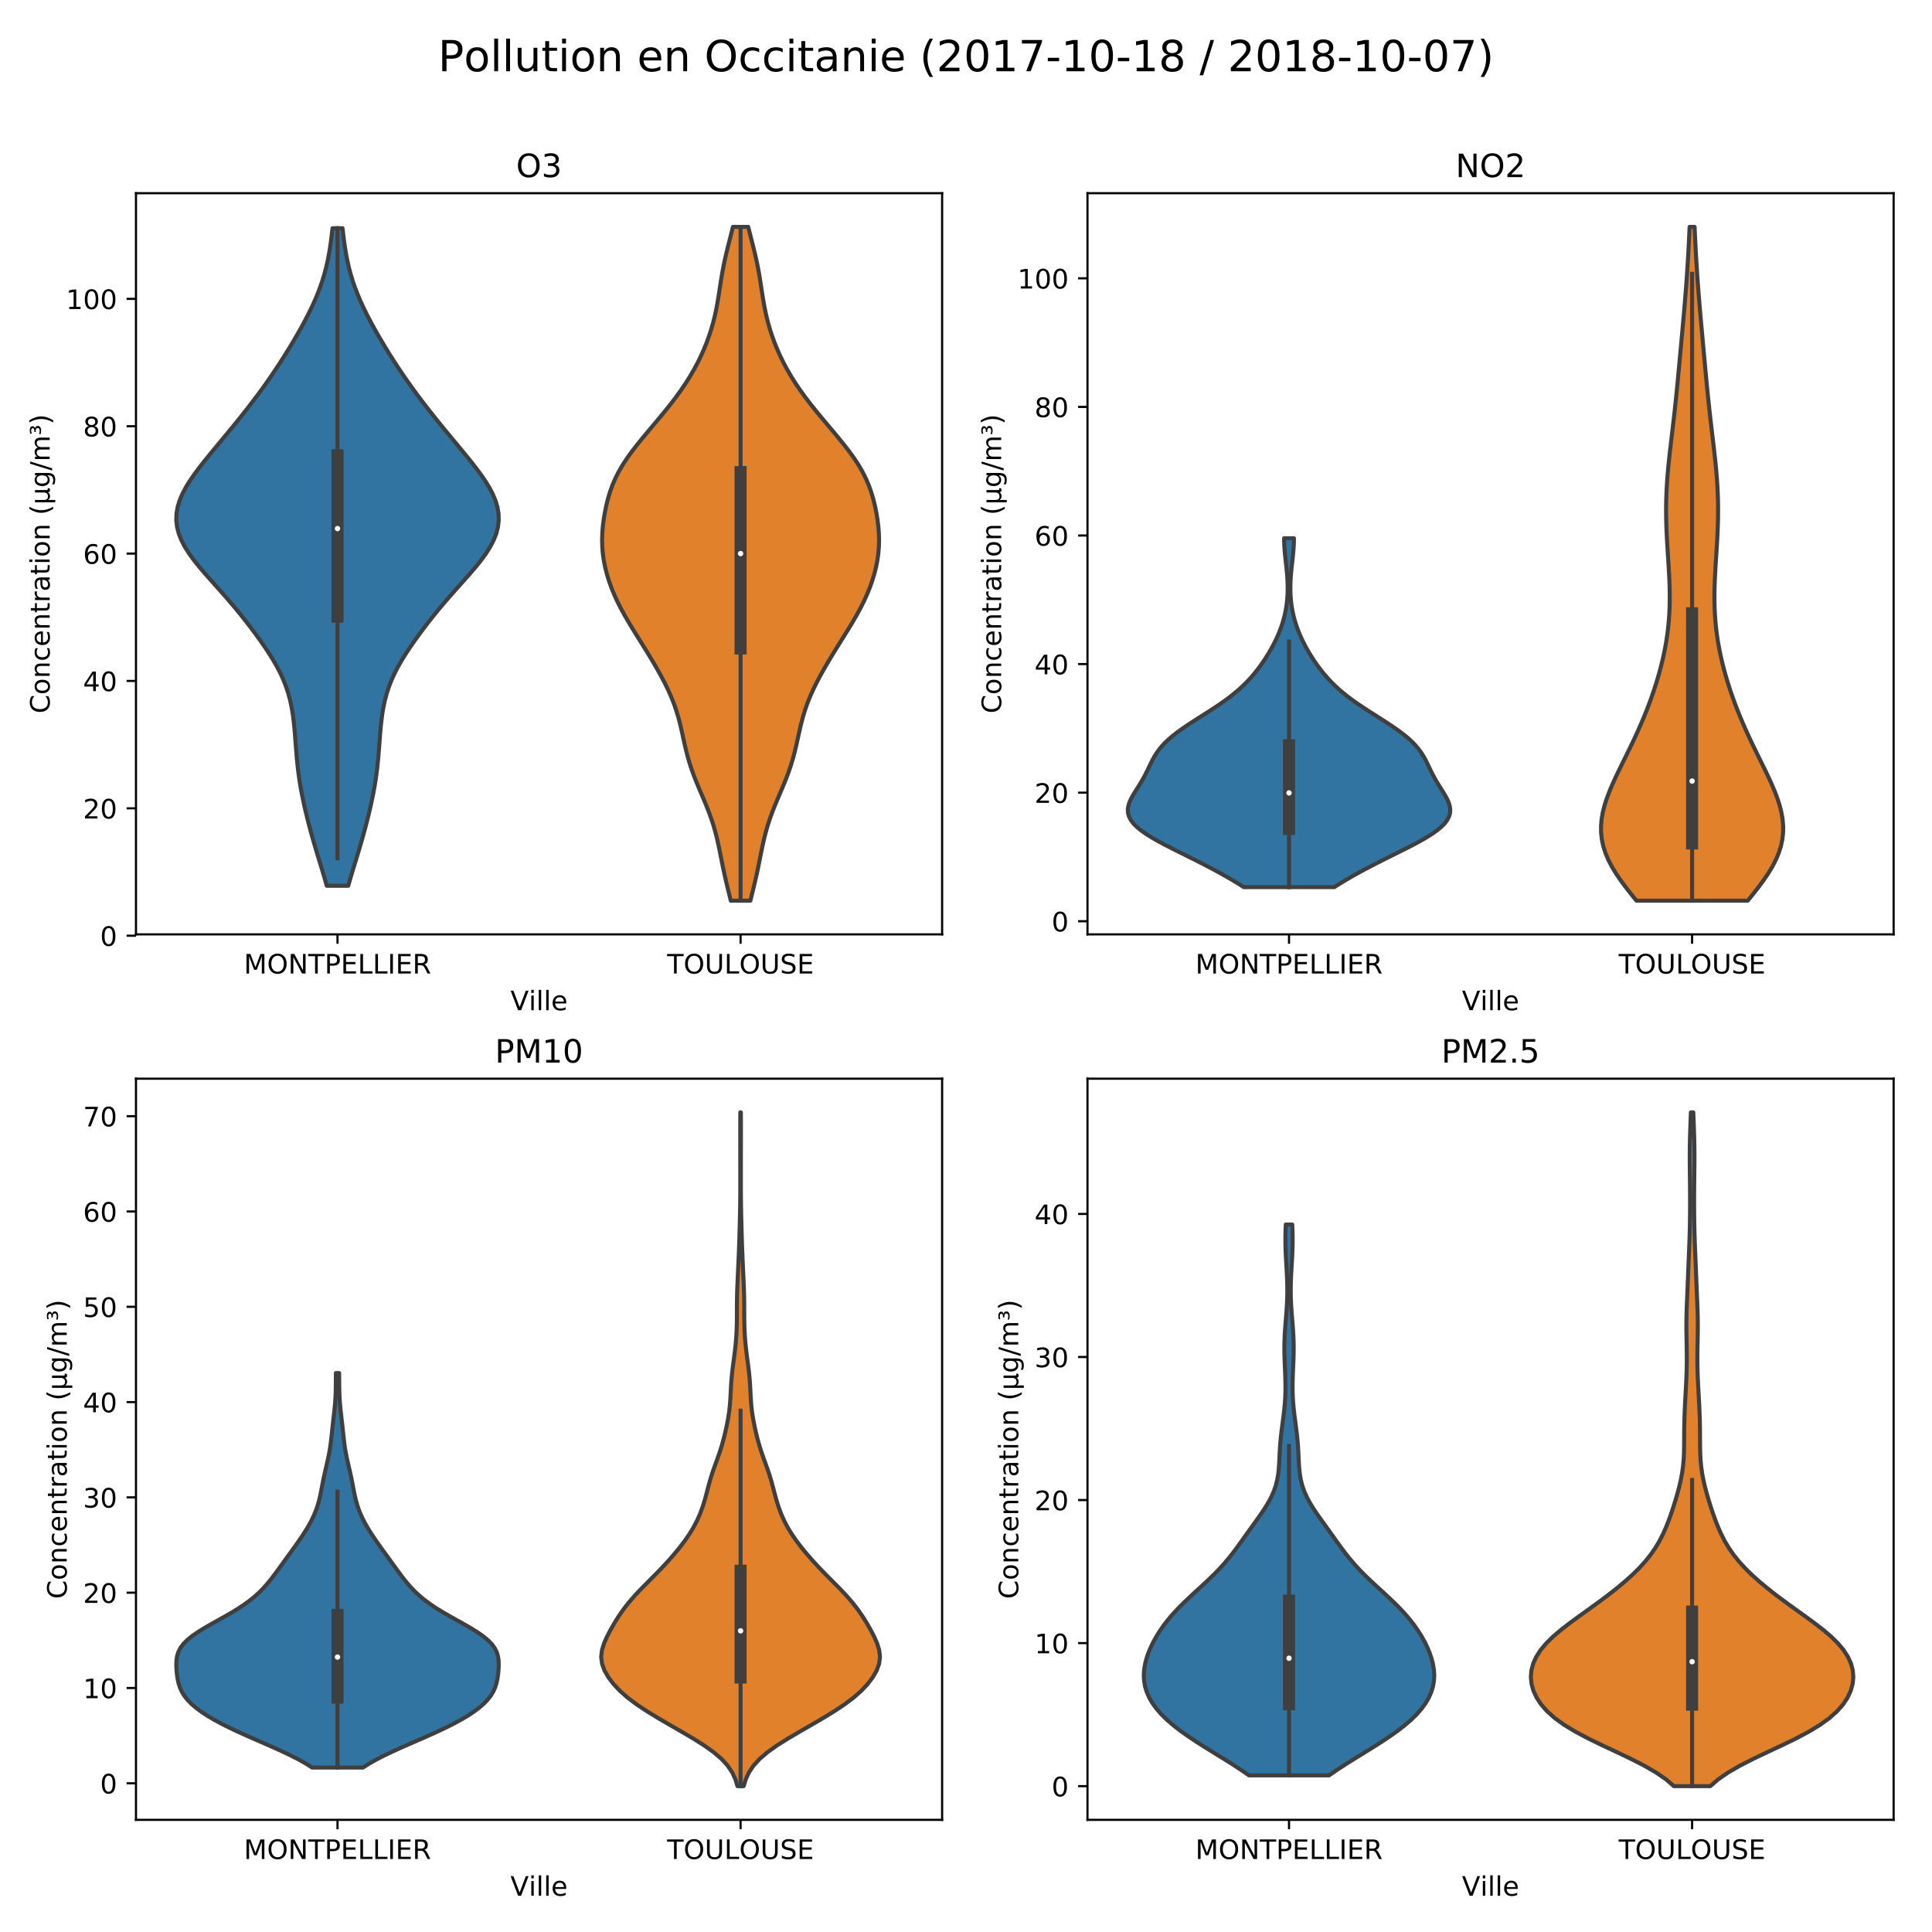 <?xml version="1.0" encoding="utf-8" standalone="no"?>
<!DOCTYPE svg PUBLIC "-//W3C//DTD SVG 1.1//EN"
  "http://www.w3.org/Graphics/SVG/1.1/DTD/svg11.dtd">
<!-- Created with matplotlib (http://matplotlib.org/) -->
<svg height="720pt" version="1.1" viewBox="0 0 720 720" width="720pt" xmlns="http://www.w3.org/2000/svg" xmlns:xlink="http://www.w3.org/1999/xlink">
 <defs>
  <style type="text/css">
*{stroke-linecap:butt;stroke-linejoin:round;}
  </style>
 </defs>
 <g id="figure_1">
  <g id="patch_1">
   <path d="M 0 720 
L 720 720 
L 720 0 
L 0 0 
z
" style="fill:#ffffff;"/>
  </g>
  <g id="axes_1">
   <g id="patch_2">
    <path d="M 50.675 348.205 
L 351.1 348.205 
L 351.1 72 
L 50.675 72 
z
" style="fill:#ffffff;"/>
   </g>
   <g id="PolyCollection_1">
    <defs>
     <path d="M 129.788 -389.902 
L 121.775 -389.902 
L 121.073 -392.377 
L 120.339 -394.852 
L 119.586 -397.327 
L 118.826 -399.802 
L 118.073 -402.277 
L 117.334 -404.753 
L 116.617 -407.228 
L 115.925 -409.703 
L 115.259 -412.178 
L 114.621 -414.653 
L 114.013 -417.128 
L 113.438 -419.603 
L 112.899 -422.078 
L 112.402 -424.553 
L 111.952 -427.028 
L 111.553 -429.503 
L 111.207 -431.979 
L 110.91 -434.454 
L 110.658 -436.929 
L 110.442 -439.404 
L 110.248 -441.879 
L 110.063 -444.354 
L 109.869 -446.829 
L 109.648 -449.304 
L 109.379 -451.779 
L 109.041 -454.254 
L 108.612 -456.729 
L 108.072 -459.205 
L 107.401 -461.68 
L 106.584 -464.155 
L 105.611 -466.63 
L 104.481 -469.105 
L 103.198 -471.58 
L 101.776 -474.055 
L 100.233 -476.53 
L 98.589 -479.005 
L 96.862 -481.48 
L 95.066 -483.955 
L 93.209 -486.431 
L 91.294 -488.906 
L 89.317 -491.381 
L 87.276 -493.856 
L 85.171 -496.331 
L 83.009 -498.806 
L 80.806 -501.281 
L 78.591 -503.756 
L 76.402 -506.231 
L 74.289 -508.706 
L 72.302 -511.181 
L 70.496 -513.657 
L 68.921 -516.132 
L 67.623 -518.607 
L 66.637 -521.082 
L 65.99 -523.557 
L 65.696 -526.032 
L 65.76 -528.507 
L 66.172 -530.982 
L 66.913 -533.457 
L 67.956 -535.932 
L 69.264 -538.407 
L 70.795 -540.883 
L 72.505 -543.358 
L 74.353 -545.833 
L 76.298 -548.308 
L 78.307 -550.783 
L 80.351 -553.258 
L 82.409 -555.733 
L 84.464 -558.208 
L 86.503 -560.683 
L 88.518 -563.158 
L 90.502 -565.633 
L 92.447 -568.109 
L 94.351 -570.584 
L 96.208 -573.059 
L 98.017 -575.534 
L 99.776 -578.009 
L 101.485 -580.484 
L 103.146 -582.959 
L 104.761 -585.434 
L 106.333 -587.909 
L 107.862 -590.384 
L 109.349 -592.859 
L 110.793 -595.334 
L 112.192 -597.81 
L 113.538 -600.285 
L 114.824 -602.76 
L 116.042 -605.235 
L 117.182 -607.71 
L 118.235 -610.185 
L 119.193 -612.66 
L 120.054 -615.135 
L 120.814 -617.61 
L 121.478 -620.085 
L 122.05 -622.56 
L 122.541 -625.036 
L 122.96 -627.511 
L 123.319 -629.986 
L 123.631 -632.461 
L 123.904 -634.936 
L 127.658 -634.936 
L 127.658 -634.936 
L 127.932 -632.461 
L 128.243 -629.986 
L 128.603 -627.511 
L 129.022 -625.036 
L 129.512 -622.56 
L 130.085 -620.085 
L 130.748 -617.61 
L 131.509 -615.135 
L 132.369 -612.66 
L 133.328 -610.185 
L 134.381 -607.71 
L 135.52 -605.235 
L 136.738 -602.76 
L 138.025 -600.285 
L 139.371 -597.81 
L 140.769 -595.334 
L 142.214 -592.859 
L 143.701 -590.384 
L 145.23 -587.909 
L 146.801 -585.434 
L 148.416 -582.959 
L 150.077 -580.484 
L 151.787 -578.009 
L 153.546 -575.534 
L 155.354 -573.059 
L 157.212 -570.584 
L 159.115 -568.109 
L 161.061 -565.633 
L 163.044 -563.158 
L 165.059 -560.683 
L 167.099 -558.208 
L 169.154 -555.733 
L 171.211 -553.258 
L 173.256 -550.783 
L 175.264 -548.308 
L 177.21 -545.833 
L 179.057 -543.358 
L 180.768 -540.883 
L 182.299 -538.407 
L 183.606 -535.932 
L 184.649 -533.457 
L 185.391 -530.982 
L 185.803 -528.507 
L 185.866 -526.032 
L 185.573 -523.557 
L 184.925 -521.082 
L 183.94 -518.607 
L 182.641 -516.132 
L 181.067 -513.657 
L 179.26 -511.181 
L 177.274 -508.706 
L 175.16 -506.231 
L 172.972 -503.756 
L 170.757 -501.281 
L 168.554 -498.806 
L 166.391 -496.331 
L 164.286 -493.856 
L 162.245 -491.381 
L 160.269 -488.906 
L 158.353 -486.431 
L 156.496 -483.955 
L 154.701 -481.48 
L 152.973 -479.005 
L 151.329 -476.53 
L 149.786 -474.055 
L 148.364 -471.58 
L 147.082 -469.105 
L 145.951 -466.63 
L 144.978 -464.155 
L 144.161 -461.68 
L 143.49 -459.205 
L 142.95 -456.729 
L 142.522 -454.254 
L 142.184 -451.779 
L 141.915 -449.304 
L 141.693 -446.829 
L 141.499 -444.354 
L 141.314 -441.879 
L 141.121 -439.404 
L 140.904 -436.929 
L 140.652 -434.454 
L 140.356 -431.979 
L 140.009 -429.503 
L 139.61 -427.028 
L 139.16 -424.553 
L 138.663 -422.078 
L 138.125 -419.603 
L 137.549 -417.128 
L 136.941 -414.653 
L 136.304 -412.178 
L 135.638 -409.703 
L 134.945 -407.228 
L 134.228 -404.753 
L 133.49 -402.277 
L 132.736 -399.802 
L 131.977 -397.327 
L 131.223 -394.852 
L 130.489 -392.377 
L 129.788 -389.902 
z
" id="m36ec790dca" style="stroke:#3f3f3f;stroke-width:1.5;"/>
    </defs>
    <g clip-path="url(#p15236abe24)">
     <use style="fill:#3274a1;stroke:#3f3f3f;stroke-width:1.5;" x="0" xlink:href="#m36ec790dca" y="720"/>
    </g>
   </g>
   <g id="PolyCollection_2">
    <defs>
     <path d="M 279.647 -384.349 
L 272.34 -384.349 
L 271.712 -386.886 
L 271.088 -389.422 
L 270.487 -391.958 
L 269.917 -394.495 
L 269.38 -397.031 
L 268.868 -399.567 
L 268.363 -402.104 
L 267.842 -404.64 
L 267.279 -407.176 
L 266.646 -409.713 
L 265.926 -412.249 
L 265.106 -414.785 
L 264.188 -417.322 
L 263.187 -419.858 
L 262.128 -422.394 
L 261.045 -424.931 
L 259.974 -427.467 
L 258.95 -430.003 
L 258.002 -432.54 
L 257.148 -435.076 
L 256.392 -437.612 
L 255.728 -440.149 
L 255.132 -442.685 
L 254.574 -445.221 
L 254.017 -447.757 
L 253.421 -450.294 
L 252.751 -452.83 
L 251.98 -455.366 
L 251.091 -457.903 
L 250.078 -460.439 
L 248.945 -462.975 
L 247.704 -465.512 
L 246.37 -468.048 
L 244.959 -470.584 
L 243.487 -473.121 
L 241.966 -475.657 
L 240.408 -478.193 
L 238.828 -480.73 
L 237.243 -483.266 
L 235.673 -485.802 
L 234.141 -488.339 
L 232.673 -490.875 
L 231.293 -493.411 
L 230.018 -495.948 
L 228.861 -498.484 
L 227.83 -501.02 
L 226.927 -503.557 
L 226.155 -506.093 
L 225.516 -508.629 
L 225.014 -511.165 
L 224.656 -513.702 
L 224.446 -516.238 
L 224.382 -518.774 
L 224.458 -521.311 
L 224.66 -523.847 
L 224.975 -526.383 
L 225.391 -528.92 
L 225.906 -531.456 
L 226.529 -533.992 
L 227.279 -536.529 
L 228.182 -539.065 
L 229.263 -541.601 
L 230.537 -544.138 
L 232.009 -546.674 
L 233.67 -549.21 
L 235.495 -551.747 
L 237.453 -554.283 
L 239.509 -556.819 
L 241.623 -559.356 
L 243.76 -561.892 
L 245.888 -564.428 
L 247.976 -566.965 
L 249.999 -569.501 
L 251.936 -572.037 
L 253.771 -574.574 
L 255.492 -577.11 
L 257.093 -579.646 
L 258.573 -582.182 
L 259.935 -584.719 
L 261.18 -587.255 
L 262.315 -589.791 
L 263.343 -592.328 
L 264.267 -594.864 
L 265.088 -597.4 
L 265.809 -599.937 
L 266.435 -602.473 
L 266.975 -605.009 
L 267.442 -607.546 
L 267.859 -610.082 
L 268.248 -612.618 
L 268.638 -615.155 
L 269.053 -617.691 
L 269.513 -620.227 
L 270.029 -622.764 
L 270.602 -625.3 
L 271.219 -627.836 
L 271.864 -630.373 
L 272.512 -632.909 
L 273.136 -635.445 
L 278.852 -635.445 
L 278.852 -635.445 
L 279.476 -632.909 
L 280.123 -630.373 
L 280.768 -627.836 
L 281.386 -625.3 
L 281.958 -622.764 
L 282.474 -620.227 
L 282.934 -617.691 
L 283.35 -615.155 
L 283.739 -612.618 
L 284.129 -610.082 
L 284.545 -607.546 
L 285.013 -605.009 
L 285.552 -602.473 
L 286.178 -599.937 
L 286.899 -597.4 
L 287.721 -594.864 
L 288.644 -592.328 
L 289.672 -589.791 
L 290.807 -587.255 
L 292.053 -584.719 
L 293.414 -582.182 
L 294.894 -579.646 
L 296.496 -577.11 
L 298.217 -574.574 
L 300.052 -572.037 
L 301.988 -569.501 
L 304.012 -566.965 
L 306.1 -564.428 
L 308.227 -561.892 
L 310.364 -559.356 
L 312.479 -556.819 
L 314.534 -554.283 
L 316.493 -551.747 
L 318.318 -549.21 
L 319.978 -546.674 
L 321.45 -544.138 
L 322.725 -541.601 
L 323.805 -539.065 
L 324.709 -536.529 
L 325.459 -533.992 
L 326.082 -531.456 
L 326.597 -528.92 
L 327.012 -526.383 
L 327.327 -523.847 
L 327.53 -521.311 
L 327.606 -518.774 
L 327.542 -516.238 
L 327.331 -513.702 
L 326.973 -511.165 
L 326.472 -508.629 
L 325.833 -506.093 
L 325.06 -503.557 
L 324.157 -501.02 
L 323.126 -498.484 
L 321.97 -495.948 
L 320.695 -493.411 
L 319.314 -490.875 
L 317.846 -488.339 
L 316.315 -485.802 
L 314.745 -483.266 
L 313.159 -480.73 
L 311.579 -478.193 
L 310.022 -475.657 
L 308.501 -473.121 
L 307.028 -470.584 
L 305.618 -468.048 
L 304.284 -465.512 
L 303.043 -462.975 
L 301.91 -460.439 
L 300.897 -457.903 
L 300.007 -455.366 
L 299.237 -452.83 
L 298.567 -450.294 
L 297.971 -447.757 
L 297.413 -445.221 
L 296.855 -442.685 
L 296.26 -440.149 
L 295.595 -437.612 
L 294.84 -435.076 
L 293.986 -432.54 
L 293.038 -430.003 
L 292.014 -427.467 
L 290.943 -424.931 
L 289.859 -422.394 
L 288.8 -419.858 
L 287.799 -417.322 
L 286.882 -414.785 
L 286.062 -412.249 
L 285.341 -409.713 
L 284.709 -407.176 
L 284.145 -404.64 
L 283.624 -402.104 
L 283.12 -399.567 
L 282.607 -397.031 
L 282.07 -394.495 
L 281.501 -391.958 
L 280.899 -389.422 
L 280.276 -386.886 
L 279.647 -384.349 
z
" id="m4ffeccaca5" style="stroke:#3f3f3f;stroke-width:1.5;"/>
    </defs>
    <g clip-path="url(#p15236abe24)">
     <use style="fill:#e1812c;stroke:#3f3f3f;stroke-width:1.5;" x="0" xlink:href="#m4ffeccaca5" y="720"/>
    </g>
   </g>
   <g id="matplotlib.axis_1">
    <g id="xtick_1">
     <g id="line2d_1">
      <defs>
       <path d="M 0 0 
L 0 3.5 
" id="m7ec383fcfd" style="stroke:#000000;stroke-width:0.8;"/>
      </defs>
      <g>
       <use style="stroke:#000000;stroke-width:0.8;" x="125.781" xlink:href="#m7ec383fcfd" y="348.205"/>
      </g>
     </g>
     <g id="text_1">
      <!-- MONTPELLIER -->
      <defs>
       <path d="M 9.812 72.906 
L 24.516 72.906 
L 43.109 23.297 
L 61.812 72.906 
L 76.516 72.906 
L 76.516 0 
L 66.891 0 
L 66.891 64.016 
L 48.094 14.016 
L 38.188 14.016 
L 19.391 64.016 
L 19.391 0 
L 9.812 0 
z
" id="DejaVuSans-4d"/>
       <path d="M 39.406 66.219 
Q 28.656 66.219 22.328 58.203 
Q 16.016 50.203 16.016 36.375 
Q 16.016 22.609 22.328 14.594 
Q 28.656 6.594 39.406 6.594 
Q 50.141 6.594 56.422 14.594 
Q 62.703 22.609 62.703 36.375 
Q 62.703 50.203 56.422 58.203 
Q 50.141 66.219 39.406 66.219 
z
M 39.406 74.219 
Q 54.734 74.219 63.906 63.938 
Q 73.094 53.656 73.094 36.375 
Q 73.094 19.141 63.906 8.859 
Q 54.734 -1.422 39.406 -1.422 
Q 24.031 -1.422 14.812 8.828 
Q 5.609 19.094 5.609 36.375 
Q 5.609 53.656 14.812 63.938 
Q 24.031 74.219 39.406 74.219 
z
" id="DejaVuSans-4f"/>
       <path d="M 9.812 72.906 
L 23.094 72.906 
L 55.422 11.922 
L 55.422 72.906 
L 64.984 72.906 
L 64.984 0 
L 51.703 0 
L 19.391 60.984 
L 19.391 0 
L 9.812 0 
z
" id="DejaVuSans-4e"/>
       <path d="M -0.297 72.906 
L 61.375 72.906 
L 61.375 64.594 
L 35.5 64.594 
L 35.5 0 
L 25.594 0 
L 25.594 64.594 
L -0.297 64.594 
z
" id="DejaVuSans-54"/>
       <path d="M 19.672 64.797 
L 19.672 37.406 
L 32.078 37.406 
Q 38.969 37.406 42.719 40.969 
Q 46.484 44.531 46.484 51.125 
Q 46.484 57.672 42.719 61.234 
Q 38.969 64.797 32.078 64.797 
z
M 9.812 72.906 
L 32.078 72.906 
Q 44.344 72.906 50.609 67.359 
Q 56.891 61.812 56.891 51.125 
Q 56.891 40.328 50.609 34.812 
Q 44.344 29.297 32.078 29.297 
L 19.672 29.297 
L 19.672 0 
L 9.812 0 
z
" id="DejaVuSans-50"/>
       <path d="M 9.812 72.906 
L 55.906 72.906 
L 55.906 64.594 
L 19.672 64.594 
L 19.672 43.016 
L 54.391 43.016 
L 54.391 34.719 
L 19.672 34.719 
L 19.672 8.297 
L 56.781 8.297 
L 56.781 0 
L 9.812 0 
z
" id="DejaVuSans-45"/>
       <path d="M 9.812 72.906 
L 19.672 72.906 
L 19.672 8.297 
L 55.172 8.297 
L 55.172 0 
L 9.812 0 
z
" id="DejaVuSans-4c"/>
       <path d="M 9.812 72.906 
L 19.672 72.906 
L 19.672 0 
L 9.812 0 
z
" id="DejaVuSans-49"/>
       <path d="M 44.391 34.188 
Q 47.562 33.109 50.562 29.594 
Q 53.562 26.078 56.594 19.922 
L 66.609 0 
L 56 0 
L 46.688 18.703 
Q 43.062 26.031 39.672 28.422 
Q 36.281 30.812 30.422 30.812 
L 19.672 30.812 
L 19.672 0 
L 9.812 0 
L 9.812 72.906 
L 32.078 72.906 
Q 44.578 72.906 50.734 67.672 
Q 56.891 62.453 56.891 51.906 
Q 56.891 45.016 53.688 40.469 
Q 50.484 35.938 44.391 34.188 
z
M 19.672 64.797 
L 19.672 38.922 
L 32.078 38.922 
Q 39.203 38.922 42.844 42.219 
Q 46.484 45.516 46.484 51.906 
Q 46.484 58.297 42.844 61.547 
Q 39.203 64.797 32.078 64.797 
z
" id="DejaVuSans-52"/>
      </defs>
      <g transform="translate(90.882 362.804)scale(0.1 -0.1)">
       <use xlink:href="#DejaVuSans-4d"/>
       <use x="86.279" xlink:href="#DejaVuSans-4f"/>
       <use x="164.99" xlink:href="#DejaVuSans-4e"/>
       <use x="239.795" xlink:href="#DejaVuSans-54"/>
       <use x="300.879" xlink:href="#DejaVuSans-50"/>
       <use x="361.182" xlink:href="#DejaVuSans-45"/>
       <use x="424.365" xlink:href="#DejaVuSans-4c"/>
       <use x="480.078" xlink:href="#DejaVuSans-4c"/>
       <use x="535.791" xlink:href="#DejaVuSans-49"/>
       <use x="565.283" xlink:href="#DejaVuSans-45"/>
       <use x="628.467" xlink:href="#DejaVuSans-52"/>
      </g>
     </g>
    </g>
    <g id="xtick_2">
     <g id="line2d_2">
      <g>
       <use style="stroke:#000000;stroke-width:0.8;" x="275.994" xlink:href="#m7ec383fcfd" y="348.205"/>
      </g>
     </g>
     <g id="text_2">
      <!-- TOULOUSE -->
      <defs>
       <path d="M 8.688 72.906 
L 18.609 72.906 
L 18.609 28.609 
Q 18.609 16.891 22.844 11.734 
Q 27.094 6.594 36.625 6.594 
Q 46.094 6.594 50.344 11.734 
Q 54.594 16.891 54.594 28.609 
L 54.594 72.906 
L 64.5 72.906 
L 64.5 27.391 
Q 64.5 13.141 57.438 5.859 
Q 50.391 -1.422 36.625 -1.422 
Q 22.797 -1.422 15.734 5.859 
Q 8.688 13.141 8.688 27.391 
z
" id="DejaVuSans-55"/>
       <path d="M 53.516 70.516 
L 53.516 60.891 
Q 47.906 63.578 42.922 64.891 
Q 37.938 66.219 33.297 66.219 
Q 25.25 66.219 20.875 63.094 
Q 16.5 59.969 16.5 54.203 
Q 16.5 49.359 19.406 46.891 
Q 22.312 44.438 30.422 42.922 
L 36.375 41.703 
Q 47.406 39.594 52.656 34.297 
Q 57.906 29 57.906 20.125 
Q 57.906 9.516 50.797 4.047 
Q 43.703 -1.422 29.984 -1.422 
Q 24.812 -1.422 18.969 -0.25 
Q 13.141 0.922 6.891 3.219 
L 6.891 13.375 
Q 12.891 10.016 18.656 8.297 
Q 24.422 6.594 29.984 6.594 
Q 38.422 6.594 43.016 9.906 
Q 47.609 13.234 47.609 19.391 
Q 47.609 24.75 44.312 27.781 
Q 41.016 30.812 33.5 32.328 
L 27.484 33.5 
Q 16.453 35.688 11.516 40.375 
Q 6.594 45.062 6.594 53.422 
Q 6.594 63.094 13.406 68.656 
Q 20.219 74.219 32.172 74.219 
Q 37.312 74.219 42.625 73.281 
Q 47.953 72.359 53.516 70.516 
z
" id="DejaVuSans-53"/>
      </defs>
      <g transform="translate(248.632 362.804)scale(0.1 -0.1)">
       <use xlink:href="#DejaVuSans-54"/>
       <use x="61.084" xlink:href="#DejaVuSans-4f"/>
       <use x="139.795" xlink:href="#DejaVuSans-55"/>
       <use x="212.988" xlink:href="#DejaVuSans-4c"/>
       <use x="268.654" xlink:href="#DejaVuSans-4f"/>
       <use x="347.365" xlink:href="#DejaVuSans-55"/>
       <use x="420.559" xlink:href="#DejaVuSans-53"/>
       <use x="484.035" xlink:href="#DejaVuSans-45"/>
      </g>
     </g>
    </g>
    <g id="text_3">
     <!-- Ville -->
     <defs>
      <path d="M 28.609 0 
L 0.781 72.906 
L 11.078 72.906 
L 34.188 11.531 
L 57.328 72.906 
L 67.578 72.906 
L 39.797 0 
z
" id="DejaVuSans-56"/>
      <path d="M 9.422 54.688 
L 18.406 54.688 
L 18.406 0 
L 9.422 0 
z
M 9.422 75.984 
L 18.406 75.984 
L 18.406 64.594 
L 9.422 64.594 
z
" id="DejaVuSans-69"/>
      <path d="M 9.422 75.984 
L 18.406 75.984 
L 18.406 0 
L 9.422 0 
z
" id="DejaVuSans-6c"/>
      <path d="M 56.203 29.594 
L 56.203 25.203 
L 14.891 25.203 
Q 15.484 15.922 20.484 11.062 
Q 25.484 6.203 34.422 6.203 
Q 39.594 6.203 44.453 7.469 
Q 49.312 8.734 54.109 11.281 
L 54.109 2.781 
Q 49.266 0.734 44.188 -0.344 
Q 39.109 -1.422 33.891 -1.422 
Q 20.797 -1.422 13.156 6.188 
Q 5.516 13.812 5.516 26.812 
Q 5.516 40.234 12.766 48.109 
Q 20.016 56 32.328 56 
Q 43.359 56 49.781 48.891 
Q 56.203 41.797 56.203 29.594 
z
M 47.219 32.234 
Q 47.125 39.594 43.094 43.984 
Q 39.062 48.391 32.422 48.391 
Q 24.906 48.391 20.391 44.141 
Q 15.875 39.891 15.188 32.172 
z
" id="DejaVuSans-65"/>
     </defs>
     <g transform="translate(190.225 376.482)scale(0.1 -0.1)">
      <use xlink:href="#DejaVuSans-56"/>
      <use x="68.377" xlink:href="#DejaVuSans-69"/>
      <use x="96.16" xlink:href="#DejaVuSans-6c"/>
      <use x="123.943" xlink:href="#DejaVuSans-6c"/>
      <use x="151.727" xlink:href="#DejaVuSans-65"/>
     </g>
    </g>
   </g>
   <g id="matplotlib.axis_2">
    <g id="ytick_1">
     <g id="line2d_3">
      <defs>
       <path d="M 0 0 
L -3.5 0 
" id="m616d2dc5e9" style="stroke:#000000;stroke-width:0.8;"/>
      </defs>
      <g>
       <use style="stroke:#000000;stroke-width:0.8;" x="50.675" xlink:href="#m616d2dc5e9" y="348.704"/>
      </g>
     </g>
     <g id="text_4">
      <!-- 0 -->
      <defs>
       <path d="M 31.781 66.406 
Q 24.172 66.406 20.328 58.906 
Q 16.5 51.422 16.5 36.375 
Q 16.5 21.391 20.328 13.891 
Q 24.172 6.391 31.781 6.391 
Q 39.453 6.391 43.281 13.891 
Q 47.125 21.391 47.125 36.375 
Q 47.125 51.422 43.281 58.906 
Q 39.453 66.406 31.781 66.406 
z
M 31.781 74.219 
Q 44.047 74.219 50.516 64.516 
Q 56.984 54.828 56.984 36.375 
Q 56.984 17.969 50.516 8.266 
Q 44.047 -1.422 31.781 -1.422 
Q 19.531 -1.422 13.062 8.266 
Q 6.594 17.969 6.594 36.375 
Q 6.594 54.828 13.062 64.516 
Q 19.531 74.219 31.781 74.219 
z
" id="DejaVuSans-30"/>
      </defs>
      <g transform="translate(37.312 352.503)scale(0.1 -0.1)">
       <use xlink:href="#DejaVuSans-30"/>
      </g>
     </g>
    </g>
    <g id="ytick_2">
     <g id="line2d_4">
      <g>
       <use style="stroke:#000000;stroke-width:0.8;" x="50.675" xlink:href="#m616d2dc5e9" y="301.238"/>
      </g>
     </g>
     <g id="text_5">
      <!-- 20 -->
      <defs>
       <path d="M 19.188 8.297 
L 53.609 8.297 
L 53.609 0 
L 7.328 0 
L 7.328 8.297 
Q 12.938 14.109 22.625 23.891 
Q 32.328 33.688 34.812 36.531 
Q 39.547 41.844 41.422 45.531 
Q 43.312 49.219 43.312 52.781 
Q 43.312 58.594 39.234 62.25 
Q 35.156 65.922 28.609 65.922 
Q 23.969 65.922 18.812 64.312 
Q 13.672 62.703 7.812 59.422 
L 7.812 69.391 
Q 13.766 71.781 18.938 73 
Q 24.125 74.219 28.422 74.219 
Q 39.75 74.219 46.484 68.547 
Q 53.219 62.891 53.219 53.422 
Q 53.219 48.922 51.531 44.891 
Q 49.859 40.875 45.406 35.406 
Q 44.188 33.984 37.641 27.219 
Q 31.109 20.453 19.188 8.297 
z
" id="DejaVuSans-32"/>
      </defs>
      <g transform="translate(30.95 305.037)scale(0.1 -0.1)">
       <use xlink:href="#DejaVuSans-32"/>
       <use x="63.623" xlink:href="#DejaVuSans-30"/>
      </g>
     </g>
    </g>
    <g id="ytick_3">
     <g id="line2d_5">
      <g>
       <use style="stroke:#000000;stroke-width:0.8;" x="50.675" xlink:href="#m616d2dc5e9" y="253.772"/>
      </g>
     </g>
     <g id="text_6">
      <!-- 40 -->
      <defs>
       <path d="M 37.797 64.312 
L 12.891 25.391 
L 37.797 25.391 
z
M 35.203 72.906 
L 47.609 72.906 
L 47.609 25.391 
L 58.016 25.391 
L 58.016 17.188 
L 47.609 17.188 
L 47.609 0 
L 37.797 0 
L 37.797 17.188 
L 4.891 17.188 
L 4.891 26.703 
z
" id="DejaVuSans-34"/>
      </defs>
      <g transform="translate(30.95 257.571)scale(0.1 -0.1)">
       <use xlink:href="#DejaVuSans-34"/>
       <use x="63.623" xlink:href="#DejaVuSans-30"/>
      </g>
     </g>
    </g>
    <g id="ytick_4">
     <g id="line2d_6">
      <g>
       <use style="stroke:#000000;stroke-width:0.8;" x="50.675" xlink:href="#m616d2dc5e9" y="206.305"/>
      </g>
     </g>
     <g id="text_7">
      <!-- 60 -->
      <defs>
       <path d="M 33.016 40.375 
Q 26.375 40.375 22.484 35.828 
Q 18.609 31.297 18.609 23.391 
Q 18.609 15.531 22.484 10.953 
Q 26.375 6.391 33.016 6.391 
Q 39.656 6.391 43.531 10.953 
Q 47.406 15.531 47.406 23.391 
Q 47.406 31.297 43.531 35.828 
Q 39.656 40.375 33.016 40.375 
z
M 52.594 71.297 
L 52.594 62.312 
Q 48.875 64.062 45.094 64.984 
Q 41.312 65.922 37.594 65.922 
Q 27.828 65.922 22.672 59.328 
Q 17.531 52.734 16.797 39.406 
Q 19.672 43.656 24.016 45.922 
Q 28.375 48.188 33.594 48.188 
Q 44.578 48.188 50.953 41.516 
Q 57.328 34.859 57.328 23.391 
Q 57.328 12.156 50.688 5.359 
Q 44.047 -1.422 33.016 -1.422 
Q 20.359 -1.422 13.672 8.266 
Q 6.984 17.969 6.984 36.375 
Q 6.984 53.656 15.188 63.938 
Q 23.391 74.219 37.203 74.219 
Q 40.922 74.219 44.703 73.484 
Q 48.484 72.75 52.594 71.297 
z
" id="DejaVuSans-36"/>
      </defs>
      <g transform="translate(30.95 210.105)scale(0.1 -0.1)">
       <use xlink:href="#DejaVuSans-36"/>
       <use x="63.623" xlink:href="#DejaVuSans-30"/>
      </g>
     </g>
    </g>
    <g id="ytick_5">
     <g id="line2d_7">
      <g>
       <use style="stroke:#000000;stroke-width:0.8;" x="50.675" xlink:href="#m616d2dc5e9" y="158.839"/>
      </g>
     </g>
     <g id="text_8">
      <!-- 80 -->
      <defs>
       <path d="M 31.781 34.625 
Q 24.75 34.625 20.719 30.859 
Q 16.703 27.094 16.703 20.516 
Q 16.703 13.922 20.719 10.156 
Q 24.75 6.391 31.781 6.391 
Q 38.812 6.391 42.859 10.172 
Q 46.922 13.969 46.922 20.516 
Q 46.922 27.094 42.891 30.859 
Q 38.875 34.625 31.781 34.625 
z
M 21.922 38.812 
Q 15.578 40.375 12.031 44.719 
Q 8.5 49.078 8.5 55.328 
Q 8.5 64.062 14.719 69.141 
Q 20.953 74.219 31.781 74.219 
Q 42.672 74.219 48.875 69.141 
Q 55.078 64.062 55.078 55.328 
Q 55.078 49.078 51.531 44.719 
Q 48 40.375 41.703 38.812 
Q 48.828 37.156 52.797 32.312 
Q 56.781 27.484 56.781 20.516 
Q 56.781 9.906 50.312 4.234 
Q 43.844 -1.422 31.781 -1.422 
Q 19.734 -1.422 13.25 4.234 
Q 6.781 9.906 6.781 20.516 
Q 6.781 27.484 10.781 32.312 
Q 14.797 37.156 21.922 38.812 
z
M 18.312 54.391 
Q 18.312 48.734 21.844 45.562 
Q 25.391 42.391 31.781 42.391 
Q 38.141 42.391 41.719 45.562 
Q 45.312 48.734 45.312 54.391 
Q 45.312 60.062 41.719 63.234 
Q 38.141 66.406 31.781 66.406 
Q 25.391 66.406 21.844 63.234 
Q 18.312 60.062 18.312 54.391 
z
" id="DejaVuSans-38"/>
      </defs>
      <g transform="translate(30.95 162.638)scale(0.1 -0.1)">
       <use xlink:href="#DejaVuSans-38"/>
       <use x="63.623" xlink:href="#DejaVuSans-30"/>
      </g>
     </g>
    </g>
    <g id="ytick_6">
     <g id="line2d_8">
      <g>
       <use style="stroke:#000000;stroke-width:0.8;" x="50.675" xlink:href="#m616d2dc5e9" y="111.373"/>
      </g>
     </g>
     <g id="text_9">
      <!-- 100 -->
      <defs>
       <path d="M 12.406 8.297 
L 28.516 8.297 
L 28.516 63.922 
L 10.984 60.406 
L 10.984 69.391 
L 28.422 72.906 
L 38.281 72.906 
L 38.281 8.297 
L 54.391 8.297 
L 54.391 0 
L 12.406 0 
z
" id="DejaVuSans-31"/>
      </defs>
      <g transform="translate(24.587 115.172)scale(0.1 -0.1)">
       <use xlink:href="#DejaVuSans-31"/>
       <use x="63.623" xlink:href="#DejaVuSans-30"/>
       <use x="127.246" xlink:href="#DejaVuSans-30"/>
      </g>
     </g>
    </g>
    <g id="text_10">
     <!-- Concentration (μg/m³) -->
     <defs>
      <path d="M 64.406 67.281 
L 64.406 56.891 
Q 59.422 61.531 53.781 63.812 
Q 48.141 66.109 41.797 66.109 
Q 29.297 66.109 22.656 58.469 
Q 16.016 50.828 16.016 36.375 
Q 16.016 21.969 22.656 14.328 
Q 29.297 6.688 41.797 6.688 
Q 48.141 6.688 53.781 8.984 
Q 59.422 11.281 64.406 15.922 
L 64.406 5.609 
Q 59.234 2.094 53.438 0.328 
Q 47.656 -1.422 41.219 -1.422 
Q 24.656 -1.422 15.125 8.703 
Q 5.609 18.844 5.609 36.375 
Q 5.609 53.953 15.125 64.078 
Q 24.656 74.219 41.219 74.219 
Q 47.75 74.219 53.531 72.484 
Q 59.328 70.75 64.406 67.281 
z
" id="DejaVuSans-43"/>
      <path d="M 30.609 48.391 
Q 23.391 48.391 19.188 42.75 
Q 14.984 37.109 14.984 27.297 
Q 14.984 17.484 19.156 11.844 
Q 23.344 6.203 30.609 6.203 
Q 37.797 6.203 41.984 11.859 
Q 46.188 17.531 46.188 27.297 
Q 46.188 37.016 41.984 42.703 
Q 37.797 48.391 30.609 48.391 
z
M 30.609 56 
Q 42.328 56 49.016 48.375 
Q 55.719 40.766 55.719 27.297 
Q 55.719 13.875 49.016 6.219 
Q 42.328 -1.422 30.609 -1.422 
Q 18.844 -1.422 12.172 6.219 
Q 5.516 13.875 5.516 27.297 
Q 5.516 40.766 12.172 48.375 
Q 18.844 56 30.609 56 
z
" id="DejaVuSans-6f"/>
      <path d="M 54.891 33.016 
L 54.891 0 
L 45.906 0 
L 45.906 32.719 
Q 45.906 40.484 42.875 44.328 
Q 39.844 48.188 33.797 48.188 
Q 26.516 48.188 22.312 43.547 
Q 18.109 38.922 18.109 30.906 
L 18.109 0 
L 9.078 0 
L 9.078 54.688 
L 18.109 54.688 
L 18.109 46.188 
Q 21.344 51.125 25.703 53.562 
Q 30.078 56 35.797 56 
Q 45.219 56 50.047 50.172 
Q 54.891 44.344 54.891 33.016 
z
" id="DejaVuSans-6e"/>
      <path d="M 48.781 52.594 
L 48.781 44.188 
Q 44.969 46.297 41.141 47.344 
Q 37.312 48.391 33.406 48.391 
Q 24.656 48.391 19.812 42.844 
Q 14.984 37.312 14.984 27.297 
Q 14.984 17.281 19.812 11.734 
Q 24.656 6.203 33.406 6.203 
Q 37.312 6.203 41.141 7.25 
Q 44.969 8.297 48.781 10.406 
L 48.781 2.094 
Q 45.016 0.344 40.984 -0.531 
Q 36.969 -1.422 32.422 -1.422 
Q 20.062 -1.422 12.781 6.344 
Q 5.516 14.109 5.516 27.297 
Q 5.516 40.672 12.859 48.328 
Q 20.219 56 33.016 56 
Q 37.156 56 41.109 55.141 
Q 45.062 54.297 48.781 52.594 
z
" id="DejaVuSans-63"/>
      <path d="M 18.312 70.219 
L 18.312 54.688 
L 36.812 54.688 
L 36.812 47.703 
L 18.312 47.703 
L 18.312 18.016 
Q 18.312 11.328 20.141 9.422 
Q 21.969 7.516 27.594 7.516 
L 36.812 7.516 
L 36.812 0 
L 27.594 0 
Q 17.188 0 13.234 3.875 
Q 9.281 7.766 9.281 18.016 
L 9.281 47.703 
L 2.688 47.703 
L 2.688 54.688 
L 9.281 54.688 
L 9.281 70.219 
z
" id="DejaVuSans-74"/>
      <path d="M 41.109 46.297 
Q 39.594 47.172 37.812 47.578 
Q 36.031 48 33.891 48 
Q 26.266 48 22.188 43.047 
Q 18.109 38.094 18.109 28.812 
L 18.109 0 
L 9.078 0 
L 9.078 54.688 
L 18.109 54.688 
L 18.109 46.188 
Q 20.953 51.172 25.484 53.578 
Q 30.031 56 36.531 56 
Q 37.453 56 38.578 55.875 
Q 39.703 55.766 41.062 55.516 
z
" id="DejaVuSans-72"/>
      <path d="M 34.281 27.484 
Q 23.391 27.484 19.188 25 
Q 14.984 22.516 14.984 16.5 
Q 14.984 11.719 18.141 8.906 
Q 21.297 6.109 26.703 6.109 
Q 34.188 6.109 38.703 11.406 
Q 43.219 16.703 43.219 25.484 
L 43.219 27.484 
z
M 52.203 31.203 
L 52.203 0 
L 43.219 0 
L 43.219 8.297 
Q 40.141 3.328 35.547 0.953 
Q 30.953 -1.422 24.312 -1.422 
Q 15.922 -1.422 10.953 3.297 
Q 6 8.016 6 15.922 
Q 6 25.141 12.172 29.828 
Q 18.359 34.516 30.609 34.516 
L 43.219 34.516 
L 43.219 35.406 
Q 43.219 41.609 39.141 45 
Q 35.062 48.391 27.688 48.391 
Q 23 48.391 18.547 47.266 
Q 14.109 46.141 10.016 43.891 
L 10.016 52.203 
Q 14.938 54.109 19.578 55.047 
Q 24.219 56 28.609 56 
Q 40.484 56 46.344 49.844 
Q 52.203 43.703 52.203 31.203 
z
" id="DejaVuSans-61"/>
      <path id="DejaVuSans-20"/>
      <path d="M 31 75.875 
Q 24.469 64.656 21.281 53.656 
Q 18.109 42.672 18.109 31.391 
Q 18.109 20.125 21.312 9.062 
Q 24.516 -2 31 -13.188 
L 23.188 -13.188 
Q 15.875 -1.703 12.234 9.375 
Q 8.594 20.453 8.594 31.391 
Q 8.594 42.281 12.203 53.312 
Q 15.828 64.359 23.188 75.875 
z
" id="DejaVuSans-28"/>
      <path d="M 8.5 -20.797 
L 8.5 54.688 
L 17.484 54.688 
L 17.484 20.703 
Q 17.484 13.625 20.844 10 
Q 24.219 6.391 30.812 6.391 
Q 38.031 6.391 41.672 10.484 
Q 45.312 14.594 45.312 22.797 
L 45.312 54.688 
L 54.297 54.688 
L 54.297 12.594 
Q 54.297 9.672 55.141 8.281 
Q 56 6.891 57.812 6.891 
Q 58.25 6.891 59.031 7.156 
Q 59.812 7.422 61.188 8.016 
L 61.188 0.781 
Q 59.188 -0.344 57.391 -0.875 
Q 55.609 -1.422 53.906 -1.422 
Q 50.531 -1.422 48.531 0.484 
Q 46.531 2.391 45.797 6.297 
Q 43.359 2.438 39.812 0.5 
Q 36.281 -1.422 31.5 -1.422 
Q 26.516 -1.422 23.016 0.484 
Q 19.531 2.391 17.484 6.203 
L 17.484 -20.797 
z
" id="DejaVuSans-3bc"/>
      <path d="M 45.406 27.984 
Q 45.406 37.75 41.375 43.109 
Q 37.359 48.484 30.078 48.484 
Q 22.859 48.484 18.828 43.109 
Q 14.797 37.75 14.797 27.984 
Q 14.797 18.266 18.828 12.891 
Q 22.859 7.516 30.078 7.516 
Q 37.359 7.516 41.375 12.891 
Q 45.406 18.266 45.406 27.984 
z
M 54.391 6.781 
Q 54.391 -7.172 48.188 -13.984 
Q 42 -20.797 29.203 -20.797 
Q 24.469 -20.797 20.266 -20.094 
Q 16.062 -19.391 12.109 -17.922 
L 12.109 -9.188 
Q 16.062 -11.328 19.922 -12.344 
Q 23.781 -13.375 27.781 -13.375 
Q 36.625 -13.375 41.016 -8.766 
Q 45.406 -4.156 45.406 5.172 
L 45.406 9.625 
Q 42.625 4.781 38.281 2.391 
Q 33.938 0 27.875 0 
Q 17.828 0 11.672 7.656 
Q 5.516 15.328 5.516 27.984 
Q 5.516 40.672 11.672 48.328 
Q 17.828 56 27.875 56 
Q 33.938 56 38.281 53.609 
Q 42.625 51.219 45.406 46.391 
L 45.406 54.688 
L 54.391 54.688 
z
" id="DejaVuSans-67"/>
      <path d="M 25.391 72.906 
L 33.688 72.906 
L 8.297 -9.281 
L 0 -9.281 
z
" id="DejaVuSans-2f"/>
      <path d="M 52 44.188 
Q 55.375 50.25 60.062 53.125 
Q 64.75 56 71.094 56 
Q 79.641 56 84.281 50.016 
Q 88.922 44.047 88.922 33.016 
L 88.922 0 
L 79.891 0 
L 79.891 32.719 
Q 79.891 40.578 77.094 44.375 
Q 74.312 48.188 68.609 48.188 
Q 61.625 48.188 57.562 43.547 
Q 53.516 38.922 53.516 30.906 
L 53.516 0 
L 44.484 0 
L 44.484 32.719 
Q 44.484 40.625 41.703 44.406 
Q 38.922 48.188 33.109 48.188 
Q 26.219 48.188 22.156 43.531 
Q 18.109 38.875 18.109 30.906 
L 18.109 0 
L 9.078 0 
L 9.078 54.688 
L 18.109 54.688 
L 18.109 46.188 
Q 21.188 51.219 25.484 53.609 
Q 29.781 56 35.688 56 
Q 41.656 56 45.828 52.969 
Q 50 49.953 52 44.188 
z
" id="DejaVuSans-6d"/>
      <path d="M 25.594 54.688 
Q 30.078 53.812 32.547 51.141 
Q 35.016 48.484 35.016 44.484 
Q 35.016 38.422 30.375 35.156 
Q 25.734 31.891 17.094 31.891 
Q 14.312 31.891 11.25 32.391 
Q 8.203 32.906 4.781 33.891 
L 4.781 39.797 
Q 7.328 38.484 10.234 37.844 
Q 13.141 37.203 16.406 37.203 
Q 21.734 37.203 24.656 39.125 
Q 27.594 41.062 27.594 44.484 
Q 27.594 48.094 24.875 49.953 
Q 22.172 51.812 16.891 51.812 
L 12.703 51.812 
L 12.703 57.078 
L 17.281 57.078 
Q 21.875 57.078 24.234 58.609 
Q 26.609 60.156 26.609 63.094 
Q 26.609 65.922 24.172 67.406 
Q 21.734 68.891 17.094 68.891 
Q 15.141 68.891 12.641 68.453 
Q 10.156 68.016 6.203 66.891 
L 6.203 72.516 
Q 9.766 73.344 12.891 73.781 
Q 16.016 74.219 18.703 74.219 
Q 25.734 74.219 29.859 71.328 
Q 33.984 68.453 33.984 63.625 
Q 33.984 60.25 31.781 57.906 
Q 29.594 55.562 25.594 54.688 
z
" id="DejaVuSans-b3"/>
      <path d="M 8.016 75.875 
L 15.828 75.875 
Q 23.141 64.359 26.781 53.312 
Q 30.422 42.281 30.422 31.391 
Q 30.422 20.453 26.781 9.375 
Q 23.141 -1.703 15.828 -13.188 
L 8.016 -13.188 
Q 14.5 -2 17.703 9.062 
Q 20.906 20.125 20.906 31.391 
Q 20.906 42.672 17.703 53.656 
Q 14.5 64.656 8.016 75.875 
z
" id="DejaVuSans-29"/>
     </defs>
     <g transform="translate(18.508 265.879)rotate(-90)scale(0.1 -0.1)">
      <use xlink:href="#DejaVuSans-43"/>
      <use x="69.824" xlink:href="#DejaVuSans-6f"/>
      <use x="131.006" xlink:href="#DejaVuSans-6e"/>
      <use x="194.385" xlink:href="#DejaVuSans-63"/>
      <use x="249.365" xlink:href="#DejaVuSans-65"/>
      <use x="310.889" xlink:href="#DejaVuSans-6e"/>
      <use x="374.268" xlink:href="#DejaVuSans-74"/>
      <use x="413.477" xlink:href="#DejaVuSans-72"/>
      <use x="454.59" xlink:href="#DejaVuSans-61"/>
      <use x="515.869" xlink:href="#DejaVuSans-74"/>
      <use x="555.078" xlink:href="#DejaVuSans-69"/>
      <use x="582.861" xlink:href="#DejaVuSans-6f"/>
      <use x="644.043" xlink:href="#DejaVuSans-6e"/>
      <use x="707.422" xlink:href="#DejaVuSans-20"/>
      <use x="739.209" xlink:href="#DejaVuSans-28"/>
      <use x="778.223" xlink:href="#DejaVuSans-3bc"/>
      <use x="841.846" xlink:href="#DejaVuSans-67"/>
      <use x="905.322" xlink:href="#DejaVuSans-2f"/>
      <use x="939.014" xlink:href="#DejaVuSans-6d"/>
      <use x="1036.426" xlink:href="#DejaVuSans-b3"/>
      <use x="1076.514" xlink:href="#DejaVuSans-29"/>
     </g>
    </g>
   </g>
   <g id="line2d_9">
    <path clip-path="url(#p15236abe24)" d="M 125.781 319.877 
L 125.781 85.064 
" style="fill:none;stroke:#3f3f3f;stroke-linecap:square;stroke-width:1.5;"/>
   </g>
   <g id="line2d_10">
    <path clip-path="url(#p15236abe24)" d="M 125.781 229.794 
L 125.781 169.677 
" style="fill:none;stroke:#3f3f3f;stroke-linecap:square;stroke-width:4.5;"/>
   </g>
   <g id="line2d_11">
    <path clip-path="url(#p15236abe24)" d="M 275.994 335.651 
L 275.994 84.555 
" style="fill:none;stroke:#3f3f3f;stroke-linecap:square;stroke-width:1.5;"/>
   </g>
   <g id="line2d_12">
    <path clip-path="url(#p15236abe24)" d="M 275.994 241.668 
L 275.994 175.927 
" style="fill:none;stroke:#3f3f3f;stroke-linecap:square;stroke-width:4.5;"/>
   </g>
   <g id="patch_3">
    <path d="M 50.675 348.205 
L 50.675 72 
" style="fill:none;stroke:#000000;stroke-linecap:square;stroke-linejoin:miter;stroke-width:0.8;"/>
   </g>
   <g id="patch_4">
    <path d="M 351.1 348.205 
L 351.1 72 
" style="fill:none;stroke:#000000;stroke-linecap:square;stroke-linejoin:miter;stroke-width:0.8;"/>
   </g>
   <g id="patch_5">
    <path d="M 50.675 348.205 
L 351.1 348.205 
" style="fill:none;stroke:#000000;stroke-linecap:square;stroke-linejoin:miter;stroke-width:0.8;"/>
   </g>
   <g id="patch_6">
    <path d="M 50.675 72 
L 351.1 72 
" style="fill:none;stroke:#000000;stroke-linecap:square;stroke-linejoin:miter;stroke-width:0.8;"/>
   </g>
   <g id="PathCollection_1">
    <defs>
     <path d="M 0 1.5 
C 0.398 1.5 0.779 1.342 1.061 1.061 
C 1.342 0.779 1.5 0.398 1.5 0 
C 1.5 -0.398 1.342 -0.779 1.061 -1.061 
C 0.779 -1.342 0.398 -1.5 0 -1.5 
C -0.398 -1.5 -0.779 -1.342 -1.061 -1.061 
C -1.342 -0.779 -1.5 -0.398 -1.5 0 
C -1.5 0.398 -1.342 0.779 -1.061 1.061 
C -0.779 1.342 -0.398 1.5 0 1.5 
z
" id="medd48fbf2e" style="stroke:#3f3f3f;"/>
    </defs>
    <g clip-path="url(#p15236abe24)">
     <use style="fill:#ffffff;stroke:#3f3f3f;" x="125.781" xlink:href="#medd48fbf2e" y="196.993"/>
    </g>
   </g>
   <g id="PathCollection_2">
    <g clip-path="url(#p15236abe24)">
     <use style="fill:#ffffff;stroke:#3f3f3f;" x="275.994" xlink:href="#medd48fbf2e" y="206.305"/>
    </g>
   </g>
   <g id="text_11">
    <!-- O3 -->
    <defs>
     <path d="M 40.578 39.312 
Q 47.656 37.797 51.625 33 
Q 55.609 28.219 55.609 21.188 
Q 55.609 10.406 48.188 4.484 
Q 40.766 -1.422 27.094 -1.422 
Q 22.516 -1.422 17.656 -0.516 
Q 12.797 0.391 7.625 2.203 
L 7.625 11.719 
Q 11.719 9.328 16.594 8.109 
Q 21.484 6.891 26.812 6.891 
Q 36.078 6.891 40.938 10.547 
Q 45.797 14.203 45.797 21.188 
Q 45.797 27.641 41.281 31.266 
Q 36.766 34.906 28.719 34.906 
L 20.219 34.906 
L 20.219 43.016 
L 29.109 43.016 
Q 36.375 43.016 40.234 45.922 
Q 44.094 48.828 44.094 54.297 
Q 44.094 59.906 40.109 62.906 
Q 36.141 65.922 28.719 65.922 
Q 24.656 65.922 20.016 65.031 
Q 15.375 64.156 9.812 62.312 
L 9.812 71.094 
Q 15.438 72.656 20.344 73.438 
Q 25.25 74.219 29.594 74.219 
Q 40.828 74.219 47.359 69.109 
Q 53.906 64.016 53.906 55.328 
Q 53.906 49.266 50.438 45.094 
Q 46.969 40.922 40.578 39.312 
z
" id="DejaVuSans-33"/>
    </defs>
    <g transform="translate(192.347 66)scale(0.12 -0.12)">
     <use xlink:href="#DejaVuSans-4f"/>
     <use x="78.711" xlink:href="#DejaVuSans-33"/>
    </g>
   </g>
  </g>
  <g id="axes_2">
   <g id="patch_7">
    <path d="M 405.275 348.205 
L 705.7 348.205 
L 705.7 72 
L 405.275 72 
z
" style="fill:#ffffff;"/>
   </g>
   <g id="PolyCollection_3">
    <defs>
     <path d="M 497.255 -389.403 
L 463.507 -389.403 
L 461.422 -390.717 
L 459.245 -392.03 
L 456.981 -393.343 
L 454.636 -394.656 
L 452.215 -395.97 
L 449.722 -397.283 
L 447.167 -398.596 
L 444.562 -399.909 
L 441.926 -401.222 
L 439.284 -402.536 
L 436.666 -403.849 
L 434.111 -405.162 
L 431.66 -406.475 
L 429.356 -407.789 
L 427.244 -409.102 
L 425.365 -410.415 
L 423.754 -411.728 
L 422.438 -413.041 
L 421.435 -414.355 
L 420.751 -415.668 
L 420.377 -416.981 
L 420.296 -418.294 
L 420.478 -419.608 
L 420.882 -420.921 
L 421.464 -422.234 
L 422.175 -423.547 
L 422.966 -424.86 
L 423.794 -426.174 
L 424.619 -427.487 
L 425.415 -428.8 
L 426.165 -430.113 
L 426.865 -431.427 
L 427.522 -432.74 
L 428.152 -434.053 
L 428.782 -435.366 
L 429.442 -436.679 
L 430.162 -437.993 
L 430.975 -439.306 
L 431.908 -440.619 
L 432.982 -441.932 
L 434.211 -443.246 
L 435.601 -444.559 
L 437.149 -445.872 
L 438.845 -447.185 
L 440.67 -448.498 
L 442.6 -449.812 
L 444.608 -451.125 
L 446.663 -452.438 
L 448.733 -453.751 
L 450.789 -455.065 
L 452.803 -456.378 
L 454.751 -457.691 
L 456.614 -459.004 
L 458.379 -460.317 
L 460.038 -461.631 
L 461.589 -462.944 
L 463.033 -464.257 
L 464.376 -465.57 
L 465.627 -466.884 
L 466.793 -468.197 
L 467.885 -469.51 
L 468.911 -470.823 
L 469.879 -472.137 
L 470.796 -473.45 
L 471.666 -474.763 
L 472.491 -476.076 
L 473.273 -477.389 
L 474.014 -478.703 
L 474.712 -480.016 
L 475.368 -481.329 
L 475.98 -482.642 
L 476.548 -483.956 
L 477.071 -485.269 
L 477.548 -486.582 
L 477.979 -487.895 
L 478.364 -489.208 
L 478.703 -490.522 
L 478.996 -491.835 
L 479.245 -493.148 
L 479.45 -494.461 
L 479.613 -495.775 
L 479.735 -497.088 
L 479.819 -498.401 
L 479.865 -499.714 
L 479.877 -501.027 
L 479.856 -502.341 
L 479.804 -503.654 
L 479.725 -504.967 
L 479.622 -506.28 
L 479.5 -507.594 
L 479.364 -508.907 
L 479.219 -510.22 
L 479.073 -511.533 
L 478.933 -512.846 
L 478.805 -514.16 
L 478.698 -515.473 
L 478.616 -516.786 
L 478.566 -518.099 
L 478.549 -519.413 
L 482.214 -519.413 
L 482.214 -519.413 
L 482.197 -518.099 
L 482.146 -516.786 
L 482.065 -515.473 
L 481.957 -514.16 
L 481.83 -512.846 
L 481.69 -511.533 
L 481.544 -510.22 
L 481.399 -508.907 
L 481.263 -507.594 
L 481.14 -506.28 
L 481.038 -504.967 
L 480.959 -503.654 
L 480.907 -502.341 
L 480.886 -501.027 
L 480.897 -499.714 
L 480.944 -498.401 
L 481.027 -497.088 
L 481.15 -495.775 
L 481.312 -494.461 
L 481.518 -493.148 
L 481.766 -491.835 
L 482.06 -490.522 
L 482.398 -489.208 
L 482.783 -487.895 
L 483.214 -486.582 
L 483.691 -485.269 
L 484.214 -483.956 
L 484.782 -482.642 
L 485.394 -481.329 
L 486.05 -480.016 
L 486.749 -478.703 
L 487.489 -477.389 
L 488.272 -476.076 
L 489.097 -474.763 
L 489.966 -473.45 
L 490.883 -472.137 
L 491.852 -470.823 
L 492.878 -469.51 
L 493.97 -468.197 
L 495.136 -466.884 
L 496.386 -465.57 
L 497.729 -464.257 
L 499.173 -462.944 
L 500.724 -461.631 
L 502.383 -460.317 
L 504.148 -459.004 
L 506.012 -457.691 
L 507.959 -456.378 
L 509.973 -455.065 
L 512.029 -453.751 
L 514.1 -452.438 
L 516.155 -451.125 
L 518.162 -449.812 
L 520.093 -448.498 
L 521.918 -447.185 
L 523.613 -445.872 
L 525.161 -444.559 
L 526.551 -443.246 
L 527.78 -441.932 
L 528.854 -440.619 
L 529.787 -439.306 
L 530.6 -437.993 
L 531.321 -436.679 
L 531.98 -435.366 
L 532.61 -434.053 
L 533.241 -432.74 
L 533.898 -431.427 
L 534.597 -430.113 
L 535.348 -428.8 
L 536.144 -427.487 
L 536.969 -426.174 
L 537.796 -424.86 
L 538.587 -423.547 
L 539.298 -422.234 
L 539.88 -420.921 
L 540.285 -419.608 
L 540.466 -418.294 
L 540.385 -416.981 
L 540.012 -415.668 
L 539.327 -414.355 
L 538.324 -413.041 
L 537.009 -411.728 
L 535.397 -410.415 
L 533.518 -409.102 
L 531.406 -407.789 
L 529.102 -406.475 
L 526.651 -405.162 
L 524.096 -403.849 
L 521.479 -402.536 
L 518.837 -401.222 
L 516.201 -399.909 
L 513.596 -398.596 
L 511.041 -397.283 
L 508.548 -395.97 
L 506.126 -394.656 
L 503.781 -393.343 
L 501.518 -392.03 
L 499.34 -390.717 
L 497.255 -389.403 
z
" id="mb6d0a1c997" style="stroke:#3f3f3f;stroke-width:1.5;"/>
    </defs>
    <g clip-path="url(#p5c9feff8cc)">
     <use style="fill:#3274a1;stroke:#3f3f3f;stroke-width:1.5;" x="0" xlink:href="#mb6d0a1c997" y="720"/>
    </g>
   </g>
   <g id="PolyCollection_4">
    <defs>
     <path d="M 651.334 -384.349 
L 609.854 -384.349 
L 607.8 -386.886 
L 605.815 -389.422 
L 603.941 -391.958 
L 602.219 -394.495 
L 600.687 -397.031 
L 599.374 -399.567 
L 598.305 -402.104 
L 597.495 -404.64 
L 596.952 -407.176 
L 596.675 -409.713 
L 596.656 -412.249 
L 596.879 -414.785 
L 597.324 -417.322 
L 597.966 -419.858 
L 598.778 -422.394 
L 599.731 -424.931 
L 600.796 -427.467 
L 601.944 -430.003 
L 603.149 -432.54 
L 604.387 -435.076 
L 605.639 -437.612 
L 606.887 -440.149 
L 608.115 -442.685 
L 609.315 -445.221 
L 610.476 -447.757 
L 611.594 -450.294 
L 612.665 -452.83 
L 613.687 -455.366 
L 614.657 -457.903 
L 615.577 -460.439 
L 616.444 -462.975 
L 617.258 -465.512 
L 618.017 -468.048 
L 618.721 -470.584 
L 619.366 -473.121 
L 619.951 -475.657 
L 620.473 -478.193 
L 620.929 -480.73 
L 621.318 -483.266 
L 621.638 -485.802 
L 621.891 -488.339 
L 622.076 -490.875 
L 622.197 -493.411 
L 622.257 -495.948 
L 622.262 -498.484 
L 622.218 -501.02 
L 622.133 -503.557 
L 622.015 -506.093 
L 621.872 -508.629 
L 621.714 -511.165 
L 621.551 -513.702 
L 621.39 -516.238 
L 621.241 -518.774 
L 621.111 -521.311 
L 621.008 -523.847 
L 620.937 -526.383 
L 620.903 -528.92 
L 620.909 -531.456 
L 620.957 -533.992 
L 621.048 -536.529 
L 621.18 -539.065 
L 621.351 -541.601 
L 621.557 -544.138 
L 621.793 -546.674 
L 622.054 -549.21 
L 622.335 -551.747 
L 622.628 -554.283 
L 622.928 -556.819 
L 623.23 -559.356 
L 623.529 -561.892 
L 623.822 -564.428 
L 624.107 -566.965 
L 624.382 -569.501 
L 624.647 -572.037 
L 624.903 -574.574 
L 625.151 -577.11 
L 625.392 -579.646 
L 625.629 -582.182 
L 625.864 -584.719 
L 626.097 -587.255 
L 626.33 -589.791 
L 626.562 -592.328 
L 626.795 -594.864 
L 627.026 -597.4 
L 627.255 -599.937 
L 627.481 -602.473 
L 627.702 -605.009 
L 627.917 -607.546 
L 628.124 -610.082 
L 628.322 -612.618 
L 628.51 -615.155 
L 628.688 -617.691 
L 628.856 -620.227 
L 629.014 -622.764 
L 629.161 -625.3 
L 629.299 -627.836 
L 629.427 -630.373 
L 629.547 -632.909 
L 629.658 -635.445 
L 631.53 -635.445 
L 631.53 -635.445 
L 631.641 -632.909 
L 631.761 -630.373 
L 631.889 -627.836 
L 632.027 -625.3 
L 632.174 -622.764 
L 632.331 -620.227 
L 632.499 -617.691 
L 632.677 -615.155 
L 632.866 -612.618 
L 633.064 -610.082 
L 633.271 -607.546 
L 633.485 -605.009 
L 633.706 -602.473 
L 633.932 -599.937 
L 634.161 -597.4 
L 634.393 -594.864 
L 634.625 -592.328 
L 634.858 -589.791 
L 635.09 -587.255 
L 635.324 -584.719 
L 635.558 -582.182 
L 635.795 -579.646 
L 636.037 -577.11 
L 636.285 -574.574 
L 636.541 -572.037 
L 636.806 -569.501 
L 637.081 -566.965 
L 637.365 -564.428 
L 637.658 -561.892 
L 637.958 -559.356 
L 638.26 -556.819 
L 638.56 -554.283 
L 638.853 -551.747 
L 639.133 -549.21 
L 639.394 -546.674 
L 639.631 -544.138 
L 639.837 -541.601 
L 640.008 -539.065 
L 640.14 -536.529 
L 640.23 -533.992 
L 640.278 -531.456 
L 640.285 -528.92 
L 640.25 -526.383 
L 640.179 -523.847 
L 640.076 -521.311 
L 639.946 -518.774 
L 639.797 -516.238 
L 639.637 -513.702 
L 639.473 -511.165 
L 639.315 -508.629 
L 639.173 -506.093 
L 639.054 -503.557 
L 638.969 -501.02 
L 638.925 -498.484 
L 638.93 -495.948 
L 638.991 -493.411 
L 639.112 -490.875 
L 639.297 -488.339 
L 639.549 -485.802 
L 639.87 -483.266 
L 640.259 -480.73 
L 640.715 -478.193 
L 641.236 -475.657 
L 641.821 -473.121 
L 642.467 -470.584 
L 643.17 -468.048 
L 643.93 -465.512 
L 644.744 -462.975 
L 645.611 -460.439 
L 646.53 -457.903 
L 647.501 -455.366 
L 648.522 -452.83 
L 649.593 -450.294 
L 650.711 -447.757 
L 651.873 -445.221 
L 653.072 -442.685 
L 654.301 -440.149 
L 655.548 -437.612 
L 656.8 -435.076 
L 658.039 -432.54 
L 659.244 -430.003 
L 660.392 -427.467 
L 661.456 -424.931 
L 662.409 -422.394 
L 663.221 -419.858 
L 663.864 -417.322 
L 664.309 -414.785 
L 664.532 -412.249 
L 664.513 -409.713 
L 664.235 -407.176 
L 663.692 -404.64 
L 662.883 -402.104 
L 661.813 -399.567 
L 660.501 -397.031 
L 658.968 -394.495 
L 657.247 -391.958 
L 655.373 -389.422 
L 653.387 -386.886 
L 651.334 -384.349 
z
" id="m62cc6e6eac" style="stroke:#3f3f3f;stroke-width:1.5;"/>
    </defs>
    <g clip-path="url(#p5c9feff8cc)">
     <use style="fill:#e1812c;stroke:#3f3f3f;stroke-width:1.5;" x="0" xlink:href="#m62cc6e6eac" y="720"/>
    </g>
   </g>
   <g id="matplotlib.axis_3">
    <g id="xtick_3">
     <g id="line2d_13">
      <g>
       <use style="stroke:#000000;stroke-width:0.8;" x="480.381" xlink:href="#m7ec383fcfd" y="348.205"/>
      </g>
     </g>
     <g id="text_12">
      <!-- MONTPELLIER -->
      <g transform="translate(445.482 362.804)scale(0.1 -0.1)">
       <use xlink:href="#DejaVuSans-4d"/>
       <use x="86.279" xlink:href="#DejaVuSans-4f"/>
       <use x="164.99" xlink:href="#DejaVuSans-4e"/>
       <use x="239.795" xlink:href="#DejaVuSans-54"/>
       <use x="300.879" xlink:href="#DejaVuSans-50"/>
       <use x="361.182" xlink:href="#DejaVuSans-45"/>
       <use x="424.365" xlink:href="#DejaVuSans-4c"/>
       <use x="480.078" xlink:href="#DejaVuSans-4c"/>
       <use x="535.791" xlink:href="#DejaVuSans-49"/>
       <use x="565.283" xlink:href="#DejaVuSans-45"/>
       <use x="628.467" xlink:href="#DejaVuSans-52"/>
      </g>
     </g>
    </g>
    <g id="xtick_4">
     <g id="line2d_14">
      <g>
       <use style="stroke:#000000;stroke-width:0.8;" x="630.594" xlink:href="#m7ec383fcfd" y="348.205"/>
      </g>
     </g>
     <g id="text_13">
      <!-- TOULOUSE -->
      <g transform="translate(603.232 362.804)scale(0.1 -0.1)">
       <use xlink:href="#DejaVuSans-54"/>
       <use x="61.084" xlink:href="#DejaVuSans-4f"/>
       <use x="139.795" xlink:href="#DejaVuSans-55"/>
       <use x="212.988" xlink:href="#DejaVuSans-4c"/>
       <use x="268.654" xlink:href="#DejaVuSans-4f"/>
       <use x="347.365" xlink:href="#DejaVuSans-55"/>
       <use x="420.559" xlink:href="#DejaVuSans-53"/>
       <use x="484.035" xlink:href="#DejaVuSans-45"/>
      </g>
     </g>
    </g>
    <g id="text_14">
     <!-- Ville -->
     <g transform="translate(544.825 376.482)scale(0.1 -0.1)">
      <use xlink:href="#DejaVuSans-56"/>
      <use x="68.377" xlink:href="#DejaVuSans-69"/>
      <use x="96.16" xlink:href="#DejaVuSans-6c"/>
      <use x="123.943" xlink:href="#DejaVuSans-6c"/>
      <use x="151.727" xlink:href="#DejaVuSans-65"/>
     </g>
    </g>
   </g>
   <g id="matplotlib.axis_4">
    <g id="ytick_7">
     <g id="line2d_15">
      <g>
       <use style="stroke:#000000;stroke-width:0.8;" x="405.275" xlink:href="#m616d2dc5e9" y="343.318"/>
      </g>
     </g>
     <g id="text_15">
      <!-- 0 -->
      <g transform="translate(391.913 347.117)scale(0.1 -0.1)">
       <use xlink:href="#DejaVuSans-30"/>
      </g>
     </g>
    </g>
    <g id="ytick_8">
     <g id="line2d_16">
      <g>
       <use style="stroke:#000000;stroke-width:0.8;" x="405.275" xlink:href="#m616d2dc5e9" y="295.399"/>
      </g>
     </g>
     <g id="text_16">
      <!-- 20 -->
      <g transform="translate(385.55 299.198)scale(0.1 -0.1)">
       <use xlink:href="#DejaVuSans-32"/>
       <use x="63.623" xlink:href="#DejaVuSans-30"/>
      </g>
     </g>
    </g>
    <g id="ytick_9">
     <g id="line2d_17">
      <g>
       <use style="stroke:#000000;stroke-width:0.8;" x="405.275" xlink:href="#m616d2dc5e9" y="247.48"/>
      </g>
     </g>
     <g id="text_17">
      <!-- 40 -->
      <g transform="translate(385.55 251.279)scale(0.1 -0.1)">
       <use xlink:href="#DejaVuSans-34"/>
       <use x="63.623" xlink:href="#DejaVuSans-30"/>
      </g>
     </g>
    </g>
    <g id="ytick_10">
     <g id="line2d_18">
      <g>
       <use style="stroke:#000000;stroke-width:0.8;" x="405.275" xlink:href="#m616d2dc5e9" y="199.56"/>
      </g>
     </g>
     <g id="text_18">
      <!-- 60 -->
      <g transform="translate(385.55 203.36)scale(0.1 -0.1)">
       <use xlink:href="#DejaVuSans-36"/>
       <use x="63.623" xlink:href="#DejaVuSans-30"/>
      </g>
     </g>
    </g>
    <g id="ytick_11">
     <g id="line2d_19">
      <g>
       <use style="stroke:#000000;stroke-width:0.8;" x="405.275" xlink:href="#m616d2dc5e9" y="151.641"/>
      </g>
     </g>
     <g id="text_19">
      <!-- 80 -->
      <g transform="translate(385.55 155.441)scale(0.1 -0.1)">
       <use xlink:href="#DejaVuSans-38"/>
       <use x="63.623" xlink:href="#DejaVuSans-30"/>
      </g>
     </g>
    </g>
    <g id="ytick_12">
     <g id="line2d_20">
      <g>
       <use style="stroke:#000000;stroke-width:0.8;" x="405.275" xlink:href="#m616d2dc5e9" y="103.722"/>
      </g>
     </g>
     <g id="text_20">
      <!-- 100 -->
      <g transform="translate(379.188 107.522)scale(0.1 -0.1)">
       <use xlink:href="#DejaVuSans-31"/>
       <use x="63.623" xlink:href="#DejaVuSans-30"/>
       <use x="127.246" xlink:href="#DejaVuSans-30"/>
      </g>
     </g>
    </g>
    <g id="text_21">
     <!-- Concentration (μg/m³) -->
     <g transform="translate(373.108 265.879)rotate(-90)scale(0.1 -0.1)">
      <use xlink:href="#DejaVuSans-43"/>
      <use x="69.824" xlink:href="#DejaVuSans-6f"/>
      <use x="131.006" xlink:href="#DejaVuSans-6e"/>
      <use x="194.385" xlink:href="#DejaVuSans-63"/>
      <use x="249.365" xlink:href="#DejaVuSans-65"/>
      <use x="310.889" xlink:href="#DejaVuSans-6e"/>
      <use x="374.268" xlink:href="#DejaVuSans-74"/>
      <use x="413.477" xlink:href="#DejaVuSans-72"/>
      <use x="454.59" xlink:href="#DejaVuSans-61"/>
      <use x="515.869" xlink:href="#DejaVuSans-74"/>
      <use x="555.078" xlink:href="#DejaVuSans-69"/>
      <use x="582.861" xlink:href="#DejaVuSans-6f"/>
      <use x="644.043" xlink:href="#DejaVuSans-6e"/>
      <use x="707.422" xlink:href="#DejaVuSans-20"/>
      <use x="739.209" xlink:href="#DejaVuSans-28"/>
      <use x="778.223" xlink:href="#DejaVuSans-3bc"/>
      <use x="841.846" xlink:href="#DejaVuSans-67"/>
      <use x="905.322" xlink:href="#DejaVuSans-2f"/>
      <use x="939.014" xlink:href="#DejaVuSans-6d"/>
      <use x="1036.426" xlink:href="#DejaVuSans-b3"/>
      <use x="1076.514" xlink:href="#DejaVuSans-29"/>
     </g>
    </g>
   </g>
   <g id="line2d_21">
    <path clip-path="url(#p5c9feff8cc)" d="M 480.381 330.597 
L 480.381 239.021 
" style="fill:none;stroke:#3f3f3f;stroke-linecap:square;stroke-width:1.5;"/>
   </g>
   <g id="line2d_22">
    <path clip-path="url(#p5c9feff8cc)" d="M 480.381 308.939 
L 480.381 277.754 
" style="fill:none;stroke:#3f3f3f;stroke-linecap:square;stroke-width:4.5;"/>
   </g>
   <g id="line2d_23">
    <path clip-path="url(#p5c9feff8cc)" d="M 630.594 335.651 
L 630.594 102.045 
" style="fill:none;stroke:#3f3f3f;stroke-linecap:square;stroke-width:1.5;"/>
   </g>
   <g id="line2d_24">
    <path clip-path="url(#p5c9feff8cc)" d="M 630.594 314.327 
L 630.594 228.552 
" style="fill:none;stroke:#3f3f3f;stroke-linecap:square;stroke-width:4.5;"/>
   </g>
   <g id="patch_8">
    <path d="M 405.275 348.205 
L 405.275 72 
" style="fill:none;stroke:#000000;stroke-linecap:square;stroke-linejoin:miter;stroke-width:0.8;"/>
   </g>
   <g id="patch_9">
    <path d="M 705.7 348.205 
L 705.7 72 
" style="fill:none;stroke:#000000;stroke-linecap:square;stroke-linejoin:miter;stroke-width:0.8;"/>
   </g>
   <g id="patch_10">
    <path d="M 405.275 348.205 
L 705.7 348.205 
" style="fill:none;stroke:#000000;stroke-linecap:square;stroke-linejoin:miter;stroke-width:0.8;"/>
   </g>
   <g id="patch_11">
    <path d="M 405.275 72 
L 705.7 72 
" style="fill:none;stroke:#000000;stroke-linecap:square;stroke-linejoin:miter;stroke-width:0.8;"/>
   </g>
   <g id="PathCollection_3">
    <g clip-path="url(#p5c9feff8cc)">
     <use style="fill:#ffffff;stroke:#3f3f3f;" x="480.381" xlink:href="#medd48fbf2e" y="295.499"/>
    </g>
   </g>
   <g id="PathCollection_4">
    <g clip-path="url(#p5c9feff8cc)">
     <use style="fill:#ffffff;stroke:#3f3f3f;" x="630.594" xlink:href="#medd48fbf2e" y="291.086"/>
    </g>
   </g>
   <g id="text_22">
    <!-- NO2 -->
    <g transform="translate(542.458 66)scale(0.12 -0.12)">
     <use xlink:href="#DejaVuSans-4e"/>
     <use x="74.805" xlink:href="#DejaVuSans-4f"/>
     <use x="153.516" xlink:href="#DejaVuSans-32"/>
    </g>
   </g>
  </g>
  <g id="axes_3">
   <g id="patch_12">
    <path d="M 50.675 678.2 
L 351.1 678.2 
L 351.1 401.995 
L 50.675 401.995 
z
" style="fill:#ffffff;"/>
   </g>
   <g id="PolyCollection_5">
    <defs>
     <path d="M 135.264 -61.28 
L 116.298 -61.28 
L 113.965 -62.765 
L 111.337 -64.251 
L 108.444 -65.736 
L 105.332 -67.221 
L 102.057 -68.706 
L 98.683 -70.191 
L 95.277 -71.676 
L 91.903 -73.161 
L 88.619 -74.646 
L 85.477 -76.132 
L 82.515 -77.617 
L 79.767 -79.102 
L 77.256 -80.587 
L 75 -82.072 
L 73.011 -83.557 
L 71.297 -85.042 
L 69.86 -86.527 
L 68.694 -88.013 
L 67.781 -89.498 
L 67.096 -90.983 
L 66.6 -92.468 
L 66.251 -93.953 
L 66.007 -95.438 
L 65.838 -96.923 
L 65.731 -98.408 
L 65.696 -99.894 
L 65.768 -101.379 
L 66.001 -102.864 
L 66.461 -104.349 
L 67.211 -105.834 
L 68.302 -107.319 
L 69.76 -108.804 
L 71.578 -110.289 
L 73.721 -111.775 
L 76.123 -113.26 
L 78.699 -114.745 
L 81.358 -116.23 
L 84.008 -117.715 
L 86.569 -119.2 
L 88.982 -120.685 
L 91.207 -122.171 
L 93.225 -123.656 
L 95.039 -125.141 
L 96.662 -126.626 
L 98.122 -128.111 
L 99.448 -129.596 
L 100.673 -131.081 
L 101.827 -132.566 
L 102.935 -134.052 
L 104.019 -135.537 
L 105.094 -137.022 
L 106.168 -138.507 
L 107.244 -139.992 
L 108.321 -141.477 
L 109.394 -142.962 
L 110.455 -144.447 
L 111.495 -145.933 
L 112.505 -147.418 
L 113.476 -148.903 
L 114.398 -150.388 
L 115.262 -151.873 
L 116.06 -153.358 
L 116.784 -154.843 
L 117.429 -156.328 
L 117.993 -157.814 
L 118.479 -159.299 
L 118.893 -160.784 
L 119.249 -162.269 
L 119.563 -163.754 
L 119.851 -165.239 
L 120.133 -166.724 
L 120.422 -168.209 
L 120.729 -169.695 
L 121.054 -171.18 
L 121.396 -172.665 
L 121.743 -174.15 
L 122.084 -175.635 
L 122.405 -177.12 
L 122.697 -178.605 
L 122.952 -180.09 
L 123.172 -181.576 
L 123.362 -183.061 
L 123.53 -184.546 
L 123.687 -186.031 
L 123.843 -187.516 
L 124.004 -189.001 
L 124.172 -190.486 
L 124.344 -191.971 
L 124.514 -193.457 
L 124.674 -194.942 
L 124.816 -196.427 
L 124.933 -197.912 
L 125.022 -199.397 
L 125.084 -200.882 
L 125.122 -202.367 
L 125.143 -203.852 
L 125.156 -205.338 
L 125.168 -206.823 
L 125.185 -208.308 
L 126.378 -208.308 
L 126.378 -208.308 
L 126.395 -206.823 
L 126.407 -205.338 
L 126.419 -203.852 
L 126.44 -202.367 
L 126.479 -200.882 
L 126.54 -199.397 
L 126.629 -197.912 
L 126.746 -196.427 
L 126.888 -194.942 
L 127.048 -193.457 
L 127.218 -191.971 
L 127.39 -190.486 
L 127.558 -189.001 
L 127.719 -187.516 
L 127.875 -186.031 
L 128.033 -184.546 
L 128.201 -183.061 
L 128.39 -181.576 
L 128.61 -180.09 
L 128.866 -178.605 
L 129.157 -177.12 
L 129.479 -175.635 
L 129.819 -174.15 
L 130.167 -172.665 
L 130.508 -171.18 
L 130.834 -169.695 
L 131.14 -168.209 
L 131.429 -166.724 
L 131.711 -165.239 
L 132 -163.754 
L 132.313 -162.269 
L 132.669 -160.784 
L 133.084 -159.299 
L 133.57 -157.814 
L 134.134 -156.328 
L 134.779 -154.843 
L 135.503 -153.358 
L 136.301 -151.873 
L 137.165 -150.388 
L 138.087 -148.903 
L 139.057 -147.418 
L 140.068 -145.933 
L 141.108 -144.447 
L 142.168 -142.962 
L 143.241 -141.477 
L 144.318 -139.992 
L 145.395 -138.507 
L 146.469 -137.022 
L 147.544 -135.537 
L 148.628 -134.052 
L 149.736 -132.566 
L 150.889 -131.081 
L 152.114 -129.596 
L 153.44 -128.111 
L 154.9 -126.626 
L 156.524 -125.141 
L 158.337 -123.656 
L 160.356 -122.171 
L 162.58 -120.685 
L 164.993 -119.2 
L 167.555 -117.715 
L 170.205 -116.23 
L 172.863 -114.745 
L 175.44 -113.26 
L 177.842 -111.775 
L 179.984 -110.289 
L 181.803 -108.804 
L 183.26 -107.319 
L 184.351 -105.834 
L 185.102 -104.349 
L 185.562 -102.864 
L 185.795 -101.379 
L 185.866 -99.894 
L 185.831 -98.408 
L 185.724 -96.923 
L 185.555 -95.438 
L 185.312 -93.953 
L 184.963 -92.468 
L 184.467 -90.983 
L 183.781 -89.498 
L 182.869 -88.013 
L 181.702 -86.527 
L 180.265 -85.042 
L 178.551 -83.557 
L 176.562 -82.072 
L 174.306 -80.587 
L 171.795 -79.102 
L 169.047 -77.617 
L 166.086 -76.132 
L 162.943 -74.646 
L 159.659 -73.161 
L 156.285 -71.676 
L 152.879 -70.191 
L 149.505 -68.706 
L 146.231 -67.221 
L 143.119 -65.736 
L 140.226 -64.251 
L 137.597 -62.765 
L 135.264 -61.28 
z
" id="m1373444a5e" style="stroke:#3f3f3f;stroke-width:1.5;"/>
    </defs>
    <g clip-path="url(#p5956ee7081)">
     <use style="fill:#3274a1;stroke:#3f3f3f;stroke-width:1.5;" x="0" xlink:href="#m1373444a5e" y="720"/>
    </g>
   </g>
   <g id="PolyCollection_6">
    <defs>
     <path d="M 277.152 -54.355 
L 274.836 -54.355 
L 274.064 -56.891 
L 272.893 -59.427 
L 271.199 -61.964 
L 268.883 -64.5 
L 265.913 -67.036 
L 262.344 -69.573 
L 258.312 -72.109 
L 254.001 -74.645 
L 249.593 -77.182 
L 245.248 -79.718 
L 241.102 -82.254 
L 237.286 -84.791 
L 233.91 -87.327 
L 231.03 -89.863 
L 228.642 -92.4 
L 226.718 -94.936 
L 225.267 -97.472 
L 224.354 -100.009 
L 224.046 -102.545 
L 224.338 -105.081 
L 225.128 -107.618 
L 226.255 -110.154 
L 227.581 -112.69 
L 229.035 -115.226 
L 230.621 -117.763 
L 232.383 -120.299 
L 234.361 -122.835 
L 236.566 -125.372 
L 238.963 -127.908 
L 241.475 -130.444 
L 244.004 -132.981 
L 246.471 -135.517 
L 248.829 -138.053 
L 251.061 -140.59 
L 253.16 -143.126 
L 255.105 -145.662 
L 256.865 -148.199 
L 258.414 -150.735 
L 259.745 -153.271 
L 260.87 -155.808 
L 261.813 -158.344 
L 262.608 -160.88 
L 263.303 -163.417 
L 263.962 -165.953 
L 264.66 -168.489 
L 265.447 -171.026 
L 266.329 -173.562 
L 267.254 -176.098 
L 268.149 -178.635 
L 268.957 -181.171 
L 269.664 -183.707 
L 270.288 -186.243 
L 270.846 -188.78 
L 271.334 -191.316 
L 271.727 -193.852 
L 272.011 -196.389 
L 272.196 -198.925 
L 272.327 -201.461 
L 272.463 -203.998 
L 272.651 -206.534 
L 272.913 -209.07 
L 273.233 -211.607 
L 273.574 -214.143 
L 273.896 -216.679 
L 274.168 -219.216 
L 274.376 -221.752 
L 274.517 -224.288 
L 274.595 -226.825 
L 274.624 -229.361 
L 274.627 -231.897 
L 274.636 -234.434 
L 274.672 -236.97 
L 274.745 -239.506 
L 274.846 -242.043 
L 274.963 -244.579 
L 275.081 -247.115 
L 275.197 -249.651 
L 275.306 -252.188 
L 275.406 -254.724 
L 275.494 -257.26 
L 275.572 -259.797 
L 275.643 -262.333 
L 275.708 -264.869 
L 275.768 -267.406 
L 275.819 -269.942 
L 275.855 -272.478 
L 275.875 -275.015 
L 275.883 -277.551 
L 275.884 -280.087 
L 275.883 -282.624 
L 275.883 -285.16 
L 275.881 -287.696 
L 275.878 -290.233 
L 275.874 -292.769 
L 275.871 -295.305 
L 275.87 -297.842 
L 275.871 -300.378 
L 275.876 -302.914 
L 275.887 -305.451 
L 276.101 -305.451 
L 276.101 -305.451 
L 276.111 -302.914 
L 276.117 -300.378 
L 276.118 -297.842 
L 276.116 -295.305 
L 276.113 -292.769 
L 276.109 -290.233 
L 276.106 -287.696 
L 276.105 -285.16 
L 276.104 -282.624 
L 276.103 -280.087 
L 276.104 -277.551 
L 276.112 -275.015 
L 276.133 -272.478 
L 276.169 -269.942 
L 276.219 -267.406 
L 276.279 -264.869 
L 276.345 -262.333 
L 276.415 -259.797 
L 276.493 -257.26 
L 276.582 -254.724 
L 276.682 -252.188 
L 276.791 -249.651 
L 276.906 -247.115 
L 277.025 -244.579 
L 277.141 -242.043 
L 277.243 -239.506 
L 277.315 -236.97 
L 277.352 -234.434 
L 277.36 -231.897 
L 277.364 -229.361 
L 277.392 -226.825 
L 277.47 -224.288 
L 277.611 -221.752 
L 277.82 -219.216 
L 278.092 -216.679 
L 278.414 -214.143 
L 278.755 -211.607 
L 279.075 -209.07 
L 279.336 -206.534 
L 279.525 -203.998 
L 279.66 -201.461 
L 279.791 -198.925 
L 279.977 -196.389 
L 280.26 -193.852 
L 280.654 -191.316 
L 281.141 -188.78 
L 281.699 -186.243 
L 282.323 -183.707 
L 283.031 -181.171 
L 283.838 -178.635 
L 284.733 -176.098 
L 285.658 -173.562 
L 286.54 -171.026 
L 287.328 -168.489 
L 288.025 -165.953 
L 288.685 -163.417 
L 289.379 -160.88 
L 290.174 -158.344 
L 291.118 -155.808 
L 292.243 -153.271 
L 293.574 -150.735 
L 295.123 -148.199 
L 296.883 -145.662 
L 298.828 -143.126 
L 300.926 -140.59 
L 303.159 -138.053 
L 305.516 -135.517 
L 307.983 -132.981 
L 310.513 -130.444 
L 313.024 -127.908 
L 315.421 -125.372 
L 317.627 -122.835 
L 319.605 -120.299 
L 321.366 -117.763 
L 322.953 -115.226 
L 324.407 -112.69 
L 325.732 -110.154 
L 326.859 -107.618 
L 327.649 -105.081 
L 327.942 -102.545 
L 327.634 -100.009 
L 326.721 -97.472 
L 325.27 -94.936 
L 323.345 -92.4 
L 320.957 -89.863 
L 318.078 -87.327 
L 314.701 -84.791 
L 310.885 -82.254 
L 306.74 -79.718 
L 302.394 -77.182 
L 297.987 -74.645 
L 293.676 -72.109 
L 289.644 -69.573 
L 286.074 -67.036 
L 283.104 -64.5 
L 280.789 -61.964 
L 279.094 -59.427 
L 277.923 -56.891 
L 277.152 -54.355 
z
" id="m623e7f49a9" style="stroke:#3f3f3f;stroke-width:1.5;"/>
    </defs>
    <g clip-path="url(#p5956ee7081)">
     <use style="fill:#e1812c;stroke:#3f3f3f;stroke-width:1.5;" x="0" xlink:href="#m623e7f49a9" y="720"/>
    </g>
   </g>
   <g id="matplotlib.axis_5">
    <g id="xtick_5">
     <g id="line2d_25">
      <g>
       <use style="stroke:#000000;stroke-width:0.8;" x="125.781" xlink:href="#m7ec383fcfd" y="678.2"/>
      </g>
     </g>
     <g id="text_23">
      <!-- MONTPELLIER -->
      <g transform="translate(90.882 692.798)scale(0.1 -0.1)">
       <use xlink:href="#DejaVuSans-4d"/>
       <use x="86.279" xlink:href="#DejaVuSans-4f"/>
       <use x="164.99" xlink:href="#DejaVuSans-4e"/>
       <use x="239.795" xlink:href="#DejaVuSans-54"/>
       <use x="300.879" xlink:href="#DejaVuSans-50"/>
       <use x="361.182" xlink:href="#DejaVuSans-45"/>
       <use x="424.365" xlink:href="#DejaVuSans-4c"/>
       <use x="480.078" xlink:href="#DejaVuSans-4c"/>
       <use x="535.791" xlink:href="#DejaVuSans-49"/>
       <use x="565.283" xlink:href="#DejaVuSans-45"/>
       <use x="628.467" xlink:href="#DejaVuSans-52"/>
      </g>
     </g>
    </g>
    <g id="xtick_6">
     <g id="line2d_26">
      <g>
       <use style="stroke:#000000;stroke-width:0.8;" x="275.994" xlink:href="#m7ec383fcfd" y="678.2"/>
      </g>
     </g>
     <g id="text_24">
      <!-- TOULOUSE -->
      <g transform="translate(248.632 692.798)scale(0.1 -0.1)">
       <use xlink:href="#DejaVuSans-54"/>
       <use x="61.084" xlink:href="#DejaVuSans-4f"/>
       <use x="139.795" xlink:href="#DejaVuSans-55"/>
       <use x="212.988" xlink:href="#DejaVuSans-4c"/>
       <use x="268.654" xlink:href="#DejaVuSans-4f"/>
       <use x="347.365" xlink:href="#DejaVuSans-55"/>
       <use x="420.559" xlink:href="#DejaVuSans-53"/>
       <use x="484.035" xlink:href="#DejaVuSans-45"/>
      </g>
     </g>
    </g>
    <g id="text_25">
     <!-- Ville -->
     <g transform="translate(190.225 706.477)scale(0.1 -0.1)">
      <use xlink:href="#DejaVuSans-56"/>
      <use x="68.377" xlink:href="#DejaVuSans-69"/>
      <use x="96.16" xlink:href="#DejaVuSans-6c"/>
      <use x="123.943" xlink:href="#DejaVuSans-6c"/>
      <use x="151.727" xlink:href="#DejaVuSans-65"/>
     </g>
    </g>
   </g>
   <g id="matplotlib.axis_6">
    <g id="ytick_13">
     <g id="line2d_27">
      <g>
       <use style="stroke:#000000;stroke-width:0.8;" x="50.675" xlink:href="#m616d2dc5e9" y="664.58"/>
      </g>
     </g>
     <g id="text_26">
      <!-- 0 -->
      <g transform="translate(37.312 668.379)scale(0.1 -0.1)">
       <use xlink:href="#DejaVuSans-30"/>
      </g>
     </g>
    </g>
    <g id="ytick_14">
     <g id="line2d_28">
      <g>
       <use style="stroke:#000000;stroke-width:0.8;" x="50.675" xlink:href="#m616d2dc5e9" y="629.064"/>
      </g>
     </g>
     <g id="text_27">
      <!-- 10 -->
      <g transform="translate(30.95 632.863)scale(0.1 -0.1)">
       <use xlink:href="#DejaVuSans-31"/>
       <use x="63.623" xlink:href="#DejaVuSans-30"/>
      </g>
     </g>
    </g>
    <g id="ytick_15">
     <g id="line2d_29">
      <g>
       <use style="stroke:#000000;stroke-width:0.8;" x="50.675" xlink:href="#m616d2dc5e9" y="593.548"/>
      </g>
     </g>
     <g id="text_28">
      <!-- 20 -->
      <g transform="translate(30.95 597.348)scale(0.1 -0.1)">
       <use xlink:href="#DejaVuSans-32"/>
       <use x="63.623" xlink:href="#DejaVuSans-30"/>
      </g>
     </g>
    </g>
    <g id="ytick_16">
     <g id="line2d_30">
      <g>
       <use style="stroke:#000000;stroke-width:0.8;" x="50.675" xlink:href="#m616d2dc5e9" y="558.033"/>
      </g>
     </g>
     <g id="text_29">
      <!-- 30 -->
      <g transform="translate(30.95 561.832)scale(0.1 -0.1)">
       <use xlink:href="#DejaVuSans-33"/>
       <use x="63.623" xlink:href="#DejaVuSans-30"/>
      </g>
     </g>
    </g>
    <g id="ytick_17">
     <g id="line2d_31">
      <g>
       <use style="stroke:#000000;stroke-width:0.8;" x="50.675" xlink:href="#m616d2dc5e9" y="522.517"/>
      </g>
     </g>
     <g id="text_30">
      <!-- 40 -->
      <g transform="translate(30.95 526.316)scale(0.1 -0.1)">
       <use xlink:href="#DejaVuSans-34"/>
       <use x="63.623" xlink:href="#DejaVuSans-30"/>
      </g>
     </g>
    </g>
    <g id="ytick_18">
     <g id="line2d_32">
      <g>
       <use style="stroke:#000000;stroke-width:0.8;" x="50.675" xlink:href="#m616d2dc5e9" y="487.001"/>
      </g>
     </g>
     <g id="text_31">
      <!-- 50 -->
      <defs>
       <path d="M 10.797 72.906 
L 49.516 72.906 
L 49.516 64.594 
L 19.828 64.594 
L 19.828 46.734 
Q 21.969 47.469 24.109 47.828 
Q 26.266 48.188 28.422 48.188 
Q 40.625 48.188 47.75 41.5 
Q 54.891 34.812 54.891 23.391 
Q 54.891 11.625 47.562 5.094 
Q 40.234 -1.422 26.906 -1.422 
Q 22.312 -1.422 17.547 -0.641 
Q 12.797 0.141 7.719 1.703 
L 7.719 11.625 
Q 12.109 9.234 16.797 8.062 
Q 21.484 6.891 26.703 6.891 
Q 35.156 6.891 40.078 11.328 
Q 45.016 15.766 45.016 23.391 
Q 45.016 31 40.078 35.438 
Q 35.156 39.891 26.703 39.891 
Q 22.75 39.891 18.812 39.016 
Q 14.891 38.141 10.797 36.281 
z
" id="DejaVuSans-35"/>
      </defs>
      <g transform="translate(30.95 490.801)scale(0.1 -0.1)">
       <use xlink:href="#DejaVuSans-35"/>
       <use x="63.623" xlink:href="#DejaVuSans-30"/>
      </g>
     </g>
    </g>
    <g id="ytick_19">
     <g id="line2d_33">
      <g>
       <use style="stroke:#000000;stroke-width:0.8;" x="50.675" xlink:href="#m616d2dc5e9" y="451.486"/>
      </g>
     </g>
     <g id="text_32">
      <!-- 60 -->
      <g transform="translate(30.95 455.285)scale(0.1 -0.1)">
       <use xlink:href="#DejaVuSans-36"/>
       <use x="63.623" xlink:href="#DejaVuSans-30"/>
      </g>
     </g>
    </g>
    <g id="ytick_20">
     <g id="line2d_34">
      <g>
       <use style="stroke:#000000;stroke-width:0.8;" x="50.675" xlink:href="#m616d2dc5e9" y="415.97"/>
      </g>
     </g>
     <g id="text_33">
      <!-- 70 -->
      <defs>
       <path d="M 8.203 72.906 
L 55.078 72.906 
L 55.078 68.703 
L 28.609 0 
L 18.312 0 
L 43.219 64.594 
L 8.203 64.594 
z
" id="DejaVuSans-37"/>
      </defs>
      <g transform="translate(30.95 419.769)scale(0.1 -0.1)">
       <use xlink:href="#DejaVuSans-37"/>
       <use x="63.623" xlink:href="#DejaVuSans-30"/>
      </g>
     </g>
    </g>
    <g id="text_34">
     <!-- Concentration (μg/m³) -->
     <g transform="translate(24.87 595.874)rotate(-90)scale(0.1 -0.1)">
      <use xlink:href="#DejaVuSans-43"/>
      <use x="69.824" xlink:href="#DejaVuSans-6f"/>
      <use x="131.006" xlink:href="#DejaVuSans-6e"/>
      <use x="194.385" xlink:href="#DejaVuSans-63"/>
      <use x="249.365" xlink:href="#DejaVuSans-65"/>
      <use x="310.889" xlink:href="#DejaVuSans-6e"/>
      <use x="374.268" xlink:href="#DejaVuSans-74"/>
      <use x="413.477" xlink:href="#DejaVuSans-72"/>
      <use x="454.59" xlink:href="#DejaVuSans-61"/>
      <use x="515.869" xlink:href="#DejaVuSans-74"/>
      <use x="555.078" xlink:href="#DejaVuSans-69"/>
      <use x="582.861" xlink:href="#DejaVuSans-6f"/>
      <use x="644.043" xlink:href="#DejaVuSans-6e"/>
      <use x="707.422" xlink:href="#DejaVuSans-20"/>
      <use x="739.209" xlink:href="#DejaVuSans-28"/>
      <use x="778.223" xlink:href="#DejaVuSans-3bc"/>
      <use x="841.846" xlink:href="#DejaVuSans-67"/>
      <use x="905.322" xlink:href="#DejaVuSans-2f"/>
      <use x="939.014" xlink:href="#DejaVuSans-6d"/>
      <use x="1036.426" xlink:href="#DejaVuSans-b3"/>
      <use x="1076.514" xlink:href="#DejaVuSans-29"/>
     </g>
    </g>
   </g>
   <g id="line2d_35">
    <path clip-path="url(#p5956ee7081)" d="M 125.781 658.72 
L 125.781 555.883 
" style="fill:none;stroke:#3f3f3f;stroke-linecap:square;stroke-width:1.5;"/>
   </g>
   <g id="line2d_36">
    <path clip-path="url(#p5956ee7081)" d="M 125.781 632.631 
L 125.781 601.815 
" style="fill:none;stroke:#3f3f3f;stroke-linecap:square;stroke-width:4.5;"/>
   </g>
   <g id="line2d_37">
    <path clip-path="url(#p5956ee7081)" d="M 275.994 665.645 
L 275.994 525.713 
" style="fill:none;stroke:#3f3f3f;stroke-linecap:square;stroke-width:1.5;"/>
   </g>
   <g id="line2d_38">
    <path clip-path="url(#p5956ee7081)" d="M 275.994 625.157 
L 275.994 585.38 
" style="fill:none;stroke:#3f3f3f;stroke-linecap:square;stroke-width:4.5;"/>
   </g>
   <g id="patch_13">
    <path d="M 50.675 678.2 
L 50.675 401.995 
" style="fill:none;stroke:#000000;stroke-linecap:square;stroke-linejoin:miter;stroke-width:0.8;"/>
   </g>
   <g id="patch_14">
    <path d="M 351.1 678.2 
L 351.1 401.995 
" style="fill:none;stroke:#000000;stroke-linecap:square;stroke-linejoin:miter;stroke-width:0.8;"/>
   </g>
   <g id="patch_15">
    <path d="M 50.675 678.2 
L 351.1 678.2 
" style="fill:none;stroke:#000000;stroke-linecap:square;stroke-linejoin:miter;stroke-width:0.8;"/>
   </g>
   <g id="patch_16">
    <path d="M 50.675 401.995 
L 351.1 401.995 
" style="fill:none;stroke:#000000;stroke-linecap:square;stroke-linejoin:miter;stroke-width:0.8;"/>
   </g>
   <g id="PathCollection_5">
    <g clip-path="url(#p5956ee7081)">
     <use style="fill:#ffffff;stroke:#3f3f3f;" x="125.781" xlink:href="#medd48fbf2e" y="617.544"/>
    </g>
   </g>
   <g id="PathCollection_6">
    <g clip-path="url(#p5956ee7081)">
     <use style="fill:#ffffff;stroke:#3f3f3f;" x="275.994" xlink:href="#medd48fbf2e" y="607.755"/>
    </g>
   </g>
   <g id="text_35">
    <!-- PM10 -->
    <g transform="translate(184.458 395.995)scale(0.12 -0.12)">
     <use xlink:href="#DejaVuSans-50"/>
     <use x="60.303" xlink:href="#DejaVuSans-4d"/>
     <use x="146.582" xlink:href="#DejaVuSans-31"/>
     <use x="210.205" xlink:href="#DejaVuSans-30"/>
    </g>
   </g>
  </g>
  <g id="axes_4">
   <g id="patch_17">
    <path d="M 405.275 678.2 
L 705.7 678.2 
L 705.7 401.995 
L 405.275 401.995 
z
" style="fill:#ffffff;"/>
   </g>
   <g id="PolyCollection_7">
    <defs>
     <path d="M 495.311 -58.37 
L 465.451 -58.37 
L 462.45 -60.443 
L 459.262 -62.517 
L 455.952 -64.591 
L 452.587 -66.664 
L 449.237 -68.738 
L 445.971 -70.812 
L 442.849 -72.885 
L 439.926 -74.959 
L 437.247 -77.033 
L 434.843 -79.106 
L 432.735 -81.18 
L 430.933 -83.254 
L 429.438 -85.327 
L 428.244 -87.401 
L 427.342 -89.475 
L 426.72 -91.548 
L 426.364 -93.622 
L 426.258 -95.696 
L 426.385 -97.769 
L 426.726 -99.843 
L 427.258 -101.917 
L 427.964 -103.99 
L 428.826 -106.064 
L 429.835 -108.138 
L 430.987 -110.211 
L 432.285 -112.285 
L 433.734 -114.359 
L 435.341 -116.432 
L 437.111 -118.506 
L 439.037 -120.58 
L 441.102 -122.653 
L 443.278 -124.727 
L 445.522 -126.801 
L 447.786 -128.874 
L 450.018 -130.948 
L 452.17 -133.022 
L 454.205 -135.095 
L 456.103 -137.169 
L 457.865 -139.243 
L 459.506 -141.316 
L 461.059 -143.39 
L 462.559 -145.464 
L 464.04 -147.537 
L 465.524 -149.611 
L 467.017 -151.685 
L 468.506 -153.758 
L 469.962 -155.832 
L 471.346 -157.906 
L 472.614 -159.979 
L 473.727 -162.053 
L 474.655 -164.127 
L 475.388 -166.2 
L 475.931 -168.274 
L 476.306 -170.348 
L 476.547 -172.421 
L 476.698 -174.495 
L 476.802 -176.569 
L 476.897 -178.642 
L 477.015 -180.716 
L 477.173 -182.79 
L 477.377 -184.863 
L 477.621 -186.937 
L 477.891 -189.011 
L 478.168 -191.084 
L 478.43 -193.158 
L 478.66 -195.231 
L 478.843 -197.305 
L 478.971 -199.379 
L 479.041 -201.452 
L 479.057 -203.526 
L 479.026 -205.6 
L 478.961 -207.673 
L 478.875 -209.747 
L 478.784 -211.821 
L 478.706 -213.894 
L 478.654 -215.968 
L 478.642 -218.042 
L 478.675 -220.115 
L 478.756 -222.189 
L 478.879 -224.263 
L 479.032 -226.336 
L 479.202 -228.41 
L 479.369 -230.484 
L 479.519 -232.557 
L 479.637 -234.631 
L 479.714 -236.705 
L 479.744 -238.778 
L 479.728 -240.852 
L 479.671 -242.926 
L 479.581 -244.999 
L 479.469 -247.073 
L 479.349 -249.147 
L 479.233 -251.22 
L 479.136 -253.294 
L 479.067 -255.368 
L 479.034 -257.441 
L 479.042 -259.515 
L 479.091 -261.589 
L 479.177 -263.662 
L 481.585 -263.662 
L 481.585 -263.662 
L 481.671 -261.589 
L 481.72 -259.515 
L 481.729 -257.441 
L 481.696 -255.368 
L 481.627 -253.294 
L 481.529 -251.22 
L 481.414 -249.147 
L 481.293 -247.073 
L 481.181 -244.999 
L 481.091 -242.926 
L 481.034 -240.852 
L 481.018 -238.778 
L 481.049 -236.705 
L 481.125 -234.631 
L 481.243 -232.557 
L 481.393 -230.484 
L 481.561 -228.41 
L 481.73 -226.336 
L 481.884 -224.263 
L 482.006 -222.189 
L 482.087 -220.115 
L 482.121 -218.042 
L 482.108 -215.968 
L 482.057 -213.894 
L 481.978 -211.821 
L 481.888 -209.747 
L 481.802 -207.673 
L 481.736 -205.6 
L 481.706 -203.526 
L 481.722 -201.452 
L 481.792 -199.379 
L 481.92 -197.305 
L 482.103 -195.231 
L 482.333 -193.158 
L 482.595 -191.084 
L 482.871 -189.011 
L 483.141 -186.937 
L 483.385 -184.863 
L 483.589 -182.79 
L 483.748 -180.716 
L 483.865 -178.642 
L 483.961 -176.569 
L 484.064 -174.495 
L 484.215 -172.421 
L 484.457 -170.348 
L 484.831 -168.274 
L 485.374 -166.2 
L 486.107 -164.127 
L 487.036 -162.053 
L 488.148 -159.979 
L 489.416 -157.906 
L 490.8 -155.832 
L 492.257 -153.758 
L 493.746 -151.685 
L 495.239 -149.611 
L 496.723 -147.537 
L 498.203 -145.464 
L 499.703 -143.39 
L 501.256 -141.316 
L 502.898 -139.243 
L 504.659 -137.169 
L 506.558 -135.095 
L 508.593 -133.022 
L 510.744 -130.948 
L 512.976 -128.874 
L 515.24 -126.801 
L 517.485 -124.727 
L 519.66 -122.653 
L 521.726 -120.58 
L 523.652 -118.506 
L 525.421 -116.432 
L 527.029 -114.359 
L 528.478 -112.285 
L 529.775 -110.211 
L 530.927 -108.138 
L 531.936 -106.064 
L 532.799 -103.99 
L 533.504 -101.917 
L 534.037 -99.843 
L 534.377 -97.769 
L 534.504 -95.696 
L 534.399 -93.622 
L 534.043 -91.548 
L 533.421 -89.475 
L 532.518 -87.401 
L 531.324 -85.327 
L 529.829 -83.254 
L 528.027 -81.18 
L 525.919 -79.106 
L 523.516 -77.033 
L 520.836 -74.959 
L 517.914 -72.885 
L 514.792 -70.812 
L 511.525 -68.738 
L 508.176 -66.664 
L 504.811 -64.591 
L 501.501 -62.517 
L 498.313 -60.443 
L 495.311 -58.37 
z
" id="m1770c481a7" style="stroke:#3f3f3f;stroke-width:1.5;"/>
    </defs>
    <g clip-path="url(#p06ddcd5605)">
     <use style="fill:#3274a1;stroke:#3f3f3f;stroke-width:1.5;" x="0" xlink:href="#m1770c481a7" y="720"/>
    </g>
   </g>
   <g id="PolyCollection_8">
    <defs>
     <path d="M 637.391 -54.355 
L 623.797 -54.355 
L 620.858 -56.891 
L 617.18 -59.427 
L 612.799 -61.964 
L 607.841 -64.5 
L 602.522 -67.036 
L 597.112 -69.573 
L 591.893 -72.109 
L 587.109 -74.645 
L 582.924 -77.182 
L 579.412 -79.718 
L 576.569 -82.254 
L 574.341 -84.791 
L 572.664 -87.327 
L 571.483 -89.863 
L 570.769 -92.4 
L 570.509 -94.936 
L 570.704 -97.472 
L 571.365 -100.009 
L 572.506 -102.545 
L 574.14 -105.081 
L 576.264 -107.618 
L 578.853 -110.154 
L 581.84 -112.69 
L 585.128 -115.226 
L 588.599 -117.763 
L 592.135 -120.299 
L 595.64 -122.835 
L 599.041 -125.372 
L 602.29 -127.908 
L 605.35 -130.444 
L 608.189 -132.981 
L 610.78 -135.517 
L 613.097 -138.053 
L 615.133 -140.59 
L 616.893 -143.126 
L 618.403 -145.662 
L 619.702 -148.199 
L 620.834 -150.735 
L 621.839 -153.271 
L 622.752 -155.808 
L 623.598 -158.344 
L 624.39 -160.88 
L 625.128 -163.417 
L 625.801 -165.953 
L 626.388 -168.489 
L 626.865 -171.026 
L 627.219 -173.562 
L 627.448 -176.098 
L 627.572 -178.635 
L 627.622 -181.171 
L 627.635 -183.707 
L 627.645 -186.243 
L 627.675 -188.78 
L 627.735 -191.316 
L 627.825 -193.852 
L 627.94 -196.389 
L 628.073 -198.925 
L 628.212 -201.461 
L 628.348 -203.998 
L 628.467 -206.534 
L 628.559 -209.07 
L 628.613 -211.607 
L 628.626 -214.143 
L 628.604 -216.679 
L 628.558 -219.216 
L 628.506 -221.752 
L 628.469 -224.288 
L 628.463 -226.825 
L 628.497 -229.361 
L 628.567 -231.897 
L 628.663 -234.434 
L 628.771 -236.97 
L 628.879 -239.506 
L 628.982 -242.043 
L 629.082 -244.579 
L 629.182 -247.115 
L 629.286 -249.651 
L 629.393 -252.188 
L 629.498 -254.724 
L 629.594 -257.26 
L 629.677 -259.797 
L 629.742 -262.333 
L 629.788 -264.869 
L 629.819 -267.406 
L 629.835 -269.942 
L 629.839 -272.478 
L 629.832 -275.015 
L 629.815 -277.551 
L 629.79 -280.087 
L 629.761 -282.624 
L 629.735 -285.16 
L 629.718 -287.696 
L 629.719 -290.233 
L 629.742 -292.769 
L 629.79 -295.305 
L 629.86 -297.842 
L 629.949 -300.378 
L 630.047 -302.914 
L 630.149 -305.451 
L 631.039 -305.451 
L 631.039 -305.451 
L 631.14 -302.914 
L 631.239 -300.378 
L 631.327 -297.842 
L 631.398 -295.305 
L 631.446 -292.769 
L 631.469 -290.233 
L 631.47 -287.696 
L 631.453 -285.16 
L 631.427 -282.624 
L 631.398 -280.087 
L 631.373 -277.551 
L 631.356 -275.015 
L 631.349 -272.478 
L 631.353 -269.942 
L 631.369 -267.406 
L 631.399 -264.869 
L 631.446 -262.333 
L 631.511 -259.797 
L 631.593 -257.26 
L 631.69 -254.724 
L 631.794 -252.188 
L 631.901 -249.651 
L 632.005 -247.115 
L 632.106 -244.579 
L 632.206 -242.043 
L 632.309 -239.506 
L 632.417 -236.97 
L 632.524 -234.434 
L 632.62 -231.897 
L 632.691 -229.361 
L 632.724 -226.825 
L 632.718 -224.288 
L 632.681 -221.752 
L 632.63 -219.216 
L 632.583 -216.679 
L 632.561 -214.143 
L 632.575 -211.607 
L 632.629 -209.07 
L 632.72 -206.534 
L 632.84 -203.998 
L 632.975 -201.461 
L 633.115 -198.925 
L 633.247 -196.389 
L 633.363 -193.852 
L 633.453 -191.316 
L 633.513 -188.78 
L 633.542 -186.243 
L 633.553 -183.707 
L 633.566 -181.171 
L 633.616 -178.635 
L 633.739 -176.098 
L 633.969 -173.562 
L 634.322 -171.026 
L 634.8 -168.489 
L 635.386 -165.953 
L 636.059 -163.417 
L 636.798 -160.88 
L 637.589 -158.344 
L 638.435 -155.808 
L 639.348 -153.271 
L 640.354 -150.735 
L 641.485 -148.199 
L 642.784 -145.662 
L 644.295 -143.126 
L 646.055 -140.59 
L 648.09 -138.053 
L 650.408 -135.517 
L 652.998 -132.981 
L 655.838 -130.444 
L 658.897 -127.908 
L 662.146 -125.372 
L 665.547 -122.835 
L 669.052 -120.299 
L 672.589 -117.763 
L 676.059 -115.226 
L 679.347 -112.69 
L 682.335 -110.154 
L 684.923 -107.618 
L 687.048 -105.081 
L 688.681 -102.545 
L 689.822 -100.009 
L 690.483 -97.472 
L 690.679 -94.936 
L 690.419 -92.4 
L 689.704 -89.863 
L 688.524 -87.327 
L 686.847 -84.791 
L 684.619 -82.254 
L 681.775 -79.718 
L 678.264 -77.182 
L 674.079 -74.645 
L 669.295 -72.109 
L 664.076 -69.573 
L 658.665 -67.036 
L 653.346 -64.5 
L 648.389 -61.964 
L 644.008 -59.427 
L 640.329 -56.891 
L 637.391 -54.355 
z
" id="m0201e34dd8" style="stroke:#3f3f3f;stroke-width:1.5;"/>
    </defs>
    <g clip-path="url(#p06ddcd5605)">
     <use style="fill:#e1812c;stroke:#3f3f3f;stroke-width:1.5;" x="0" xlink:href="#m0201e34dd8" y="720"/>
    </g>
   </g>
   <g id="matplotlib.axis_7">
    <g id="xtick_7">
     <g id="line2d_39">
      <g>
       <use style="stroke:#000000;stroke-width:0.8;" x="480.381" xlink:href="#m7ec383fcfd" y="678.2"/>
      </g>
     </g>
     <g id="text_36">
      <!-- MONTPELLIER -->
      <g transform="translate(445.482 692.798)scale(0.1 -0.1)">
       <use xlink:href="#DejaVuSans-4d"/>
       <use x="86.279" xlink:href="#DejaVuSans-4f"/>
       <use x="164.99" xlink:href="#DejaVuSans-4e"/>
       <use x="239.795" xlink:href="#DejaVuSans-54"/>
       <use x="300.879" xlink:href="#DejaVuSans-50"/>
       <use x="361.182" xlink:href="#DejaVuSans-45"/>
       <use x="424.365" xlink:href="#DejaVuSans-4c"/>
       <use x="480.078" xlink:href="#DejaVuSans-4c"/>
       <use x="535.791" xlink:href="#DejaVuSans-49"/>
       <use x="565.283" xlink:href="#DejaVuSans-45"/>
       <use x="628.467" xlink:href="#DejaVuSans-52"/>
      </g>
     </g>
    </g>
    <g id="xtick_8">
     <g id="line2d_40">
      <g>
       <use style="stroke:#000000;stroke-width:0.8;" x="630.594" xlink:href="#m7ec383fcfd" y="678.2"/>
      </g>
     </g>
     <g id="text_37">
      <!-- TOULOUSE -->
      <g transform="translate(603.232 692.798)scale(0.1 -0.1)">
       <use xlink:href="#DejaVuSans-54"/>
       <use x="61.084" xlink:href="#DejaVuSans-4f"/>
       <use x="139.795" xlink:href="#DejaVuSans-55"/>
       <use x="212.988" xlink:href="#DejaVuSans-4c"/>
       <use x="268.654" xlink:href="#DejaVuSans-4f"/>
       <use x="347.365" xlink:href="#DejaVuSans-55"/>
       <use x="420.559" xlink:href="#DejaVuSans-53"/>
       <use x="484.035" xlink:href="#DejaVuSans-45"/>
      </g>
     </g>
    </g>
    <g id="text_38">
     <!-- Ville -->
     <g transform="translate(544.825 706.477)scale(0.1 -0.1)">
      <use xlink:href="#DejaVuSans-56"/>
      <use x="68.377" xlink:href="#DejaVuSans-69"/>
      <use x="96.16" xlink:href="#DejaVuSans-6c"/>
      <use x="123.943" xlink:href="#DejaVuSans-6c"/>
      <use x="151.727" xlink:href="#DejaVuSans-65"/>
     </g>
    </g>
   </g>
   <g id="matplotlib.axis_8">
    <g id="ytick_21">
     <g id="line2d_41">
      <g>
       <use style="stroke:#000000;stroke-width:0.8;" x="405.275" xlink:href="#m616d2dc5e9" y="665.645"/>
      </g>
     </g>
     <g id="text_39">
      <!-- 0 -->
      <g transform="translate(391.913 669.444)scale(0.1 -0.1)">
       <use xlink:href="#DejaVuSans-30"/>
      </g>
     </g>
    </g>
    <g id="ytick_22">
     <g id="line2d_42">
      <g>
       <use style="stroke:#000000;stroke-width:0.8;" x="405.275" xlink:href="#m616d2dc5e9" y="612.334"/>
      </g>
     </g>
     <g id="text_40">
      <!-- 10 -->
      <g transform="translate(385.55 616.133)scale(0.1 -0.1)">
       <use xlink:href="#DejaVuSans-31"/>
       <use x="63.623" xlink:href="#DejaVuSans-30"/>
      </g>
     </g>
    </g>
    <g id="ytick_23">
     <g id="line2d_43">
      <g>
       <use style="stroke:#000000;stroke-width:0.8;" x="405.275" xlink:href="#m616d2dc5e9" y="559.023"/>
      </g>
     </g>
     <g id="text_41">
      <!-- 20 -->
      <g transform="translate(385.55 562.822)scale(0.1 -0.1)">
       <use xlink:href="#DejaVuSans-32"/>
       <use x="63.623" xlink:href="#DejaVuSans-30"/>
      </g>
     </g>
    </g>
    <g id="ytick_24">
     <g id="line2d_44">
      <g>
       <use style="stroke:#000000;stroke-width:0.8;" x="405.275" xlink:href="#m616d2dc5e9" y="505.712"/>
      </g>
     </g>
     <g id="text_42">
      <!-- 30 -->
      <g transform="translate(385.55 509.511)scale(0.1 -0.1)">
       <use xlink:href="#DejaVuSans-33"/>
       <use x="63.623" xlink:href="#DejaVuSans-30"/>
      </g>
     </g>
    </g>
    <g id="ytick_25">
     <g id="line2d_45">
      <g>
       <use style="stroke:#000000;stroke-width:0.8;" x="405.275" xlink:href="#m616d2dc5e9" y="452.4"/>
      </g>
     </g>
     <g id="text_43">
      <!-- 40 -->
      <g transform="translate(385.55 456.2)scale(0.1 -0.1)">
       <use xlink:href="#DejaVuSans-34"/>
       <use x="63.623" xlink:href="#DejaVuSans-30"/>
      </g>
     </g>
    </g>
    <g id="text_44">
     <!-- Concentration (μg/m³) -->
     <g transform="translate(379.47 595.874)rotate(-90)scale(0.1 -0.1)">
      <use xlink:href="#DejaVuSans-43"/>
      <use x="69.824" xlink:href="#DejaVuSans-6f"/>
      <use x="131.006" xlink:href="#DejaVuSans-6e"/>
      <use x="194.385" xlink:href="#DejaVuSans-63"/>
      <use x="249.365" xlink:href="#DejaVuSans-65"/>
      <use x="310.889" xlink:href="#DejaVuSans-6e"/>
      <use x="374.268" xlink:href="#DejaVuSans-74"/>
      <use x="413.477" xlink:href="#DejaVuSans-72"/>
      <use x="454.59" xlink:href="#DejaVuSans-61"/>
      <use x="515.869" xlink:href="#DejaVuSans-74"/>
      <use x="555.078" xlink:href="#DejaVuSans-69"/>
      <use x="582.861" xlink:href="#DejaVuSans-6f"/>
      <use x="644.043" xlink:href="#DejaVuSans-6e"/>
      <use x="707.422" xlink:href="#DejaVuSans-20"/>
      <use x="739.209" xlink:href="#DejaVuSans-28"/>
      <use x="778.223" xlink:href="#DejaVuSans-3bc"/>
      <use x="841.846" xlink:href="#DejaVuSans-67"/>
      <use x="905.322" xlink:href="#DejaVuSans-2f"/>
      <use x="939.014" xlink:href="#DejaVuSans-6d"/>
      <use x="1036.426" xlink:href="#DejaVuSans-b3"/>
      <use x="1076.514" xlink:href="#DejaVuSans-29"/>
     </g>
    </g>
   </g>
   <g id="line2d_46">
    <path clip-path="url(#p06ddcd5605)" d="M 480.381 661.63 
L 480.381 538.863 
" style="fill:none;stroke:#3f3f3f;stroke-linecap:square;stroke-width:1.5;"/>
   </g>
   <g id="line2d_47">
    <path clip-path="url(#p06ddcd5605)" d="M 480.381 635.13 
L 480.381 596.507 
" style="fill:none;stroke:#3f3f3f;stroke-linecap:square;stroke-width:4.5;"/>
   </g>
   <g id="line2d_48">
    <path clip-path="url(#p06ddcd5605)" d="M 630.594 665.645 
L 630.594 551.559 
" style="fill:none;stroke:#3f3f3f;stroke-linecap:square;stroke-width:1.5;"/>
   </g>
   <g id="line2d_49">
    <path clip-path="url(#p06ddcd5605)" d="M 630.594 635.258 
L 630.594 600.606 
" style="fill:none;stroke:#3f3f3f;stroke-linecap:square;stroke-width:4.5;"/>
   </g>
   <g id="patch_18">
    <path d="M 405.275 678.2 
L 405.275 401.995 
" style="fill:none;stroke:#000000;stroke-linecap:square;stroke-linejoin:miter;stroke-width:0.8;"/>
   </g>
   <g id="patch_19">
    <path d="M 705.7 678.2 
L 705.7 401.995 
" style="fill:none;stroke:#000000;stroke-linecap:square;stroke-linejoin:miter;stroke-width:0.8;"/>
   </g>
   <g id="patch_20">
    <path d="M 405.275 678.2 
L 705.7 678.2 
" style="fill:none;stroke:#000000;stroke-linecap:square;stroke-linejoin:miter;stroke-width:0.8;"/>
   </g>
   <g id="patch_21">
    <path d="M 405.275 401.995 
L 705.7 401.995 
" style="fill:none;stroke:#000000;stroke-linecap:square;stroke-linejoin:miter;stroke-width:0.8;"/>
   </g>
   <g id="PathCollection_7">
    <g clip-path="url(#p06ddcd5605)">
     <use style="fill:#ffffff;stroke:#3f3f3f;" x="480.381" xlink:href="#medd48fbf2e" y="617.982"/>
    </g>
   </g>
   <g id="PathCollection_8">
    <g clip-path="url(#p06ddcd5605)">
     <use style="fill:#ffffff;stroke:#3f3f3f;" x="630.594" xlink:href="#medd48fbf2e" y="619.264"/>
    </g>
   </g>
   <g id="text_45">
    <!-- PM2.5 -->
    <defs>
     <path d="M 10.688 12.406 
L 21 12.406 
L 21 0 
L 10.688 0 
z
" id="DejaVuSans-2e"/>
    </defs>
    <g transform="translate(537.151 395.995)scale(0.12 -0.12)">
     <use xlink:href="#DejaVuSans-50"/>
     <use x="60.303" xlink:href="#DejaVuSans-4d"/>
     <use x="146.582" xlink:href="#DejaVuSans-32"/>
     <use x="210.205" xlink:href="#DejaVuSans-2e"/>
     <use x="241.992" xlink:href="#DejaVuSans-35"/>
    </g>
   </g>
  </g>
  <g id="text_46">
   <!-- Pollution en Occitanie (2017-10-18 / 2018-10-07) -->
   <defs>
    <path d="M 8.5 21.578 
L 8.5 54.688 
L 17.484 54.688 
L 17.484 21.922 
Q 17.484 14.156 20.5 10.266 
Q 23.531 6.391 29.594 6.391 
Q 36.859 6.391 41.078 11.031 
Q 45.312 15.672 45.312 23.688 
L 45.312 54.688 
L 54.297 54.688 
L 54.297 0 
L 45.312 0 
L 45.312 8.406 
Q 42.047 3.422 37.719 1 
Q 33.406 -1.422 27.688 -1.422 
Q 18.266 -1.422 13.375 4.438 
Q 8.5 10.297 8.5 21.578 
z
M 31.109 56 
z
" id="DejaVuSans-75"/>
    <path d="M 4.891 31.391 
L 31.203 31.391 
L 31.203 23.391 
L 4.891 23.391 
z
" id="DejaVuSans-2d"/>
   </defs>
   <g transform="translate(163.248 26.558)scale(0.16 -0.16)">
    <use xlink:href="#DejaVuSans-50"/>
    <use x="60.256" xlink:href="#DejaVuSans-6f"/>
    <use x="121.438" xlink:href="#DejaVuSans-6c"/>
    <use x="149.221" xlink:href="#DejaVuSans-6c"/>
    <use x="177.004" xlink:href="#DejaVuSans-75"/>
    <use x="240.383" xlink:href="#DejaVuSans-74"/>
    <use x="279.592" xlink:href="#DejaVuSans-69"/>
    <use x="307.375" xlink:href="#DejaVuSans-6f"/>
    <use x="368.557" xlink:href="#DejaVuSans-6e"/>
    <use x="431.936" xlink:href="#DejaVuSans-20"/>
    <use x="463.723" xlink:href="#DejaVuSans-65"/>
    <use x="525.246" xlink:href="#DejaVuSans-6e"/>
    <use x="588.625" xlink:href="#DejaVuSans-20"/>
    <use x="620.412" xlink:href="#DejaVuSans-4f"/>
    <use x="699.123" xlink:href="#DejaVuSans-63"/>
    <use x="754.104" xlink:href="#DejaVuSans-63"/>
    <use x="809.084" xlink:href="#DejaVuSans-69"/>
    <use x="836.867" xlink:href="#DejaVuSans-74"/>
    <use x="876.076" xlink:href="#DejaVuSans-61"/>
    <use x="937.355" xlink:href="#DejaVuSans-6e"/>
    <use x="1000.734" xlink:href="#DejaVuSans-69"/>
    <use x="1028.518" xlink:href="#DejaVuSans-65"/>
    <use x="1090.041" xlink:href="#DejaVuSans-20"/>
    <use x="1121.828" xlink:href="#DejaVuSans-28"/>
    <use x="1160.842" xlink:href="#DejaVuSans-32"/>
    <use x="1224.465" xlink:href="#DejaVuSans-30"/>
    <use x="1288.088" xlink:href="#DejaVuSans-31"/>
    <use x="1351.711" xlink:href="#DejaVuSans-37"/>
    <use x="1415.334" xlink:href="#DejaVuSans-2d"/>
    <use x="1451.418" xlink:href="#DejaVuSans-31"/>
    <use x="1515.041" xlink:href="#DejaVuSans-30"/>
    <use x="1578.664" xlink:href="#DejaVuSans-2d"/>
    <use x="1614.748" xlink:href="#DejaVuSans-31"/>
    <use x="1678.371" xlink:href="#DejaVuSans-38"/>
    <use x="1741.994" xlink:href="#DejaVuSans-20"/>
    <use x="1773.781" xlink:href="#DejaVuSans-2f"/>
    <use x="1807.473" xlink:href="#DejaVuSans-20"/>
    <use x="1839.26" xlink:href="#DejaVuSans-32"/>
    <use x="1902.883" xlink:href="#DejaVuSans-30"/>
    <use x="1966.506" xlink:href="#DejaVuSans-31"/>
    <use x="2030.129" xlink:href="#DejaVuSans-38"/>
    <use x="2093.752" xlink:href="#DejaVuSans-2d"/>
    <use x="2129.836" xlink:href="#DejaVuSans-31"/>
    <use x="2193.459" xlink:href="#DejaVuSans-30"/>
    <use x="2257.082" xlink:href="#DejaVuSans-2d"/>
    <use x="2293.166" xlink:href="#DejaVuSans-30"/>
    <use x="2356.789" xlink:href="#DejaVuSans-37"/>
    <use x="2420.412" xlink:href="#DejaVuSans-29"/>
   </g>
  </g>
 </g>
 <defs>
  <clipPath id="p15236abe24">
   <rect height="276.205" width="300.425" x="50.675" y="72"/>
  </clipPath>
  <clipPath id="p5c9feff8cc">
   <rect height="276.205" width="300.425" x="405.275" y="72"/>
  </clipPath>
  <clipPath id="p5956ee7081">
   <rect height="276.205" width="300.425" x="50.675" y="401.995"/>
  </clipPath>
  <clipPath id="p06ddcd5605">
   <rect height="276.205" width="300.425" x="405.275" y="401.995"/>
  </clipPath>
 </defs>
</svg>
